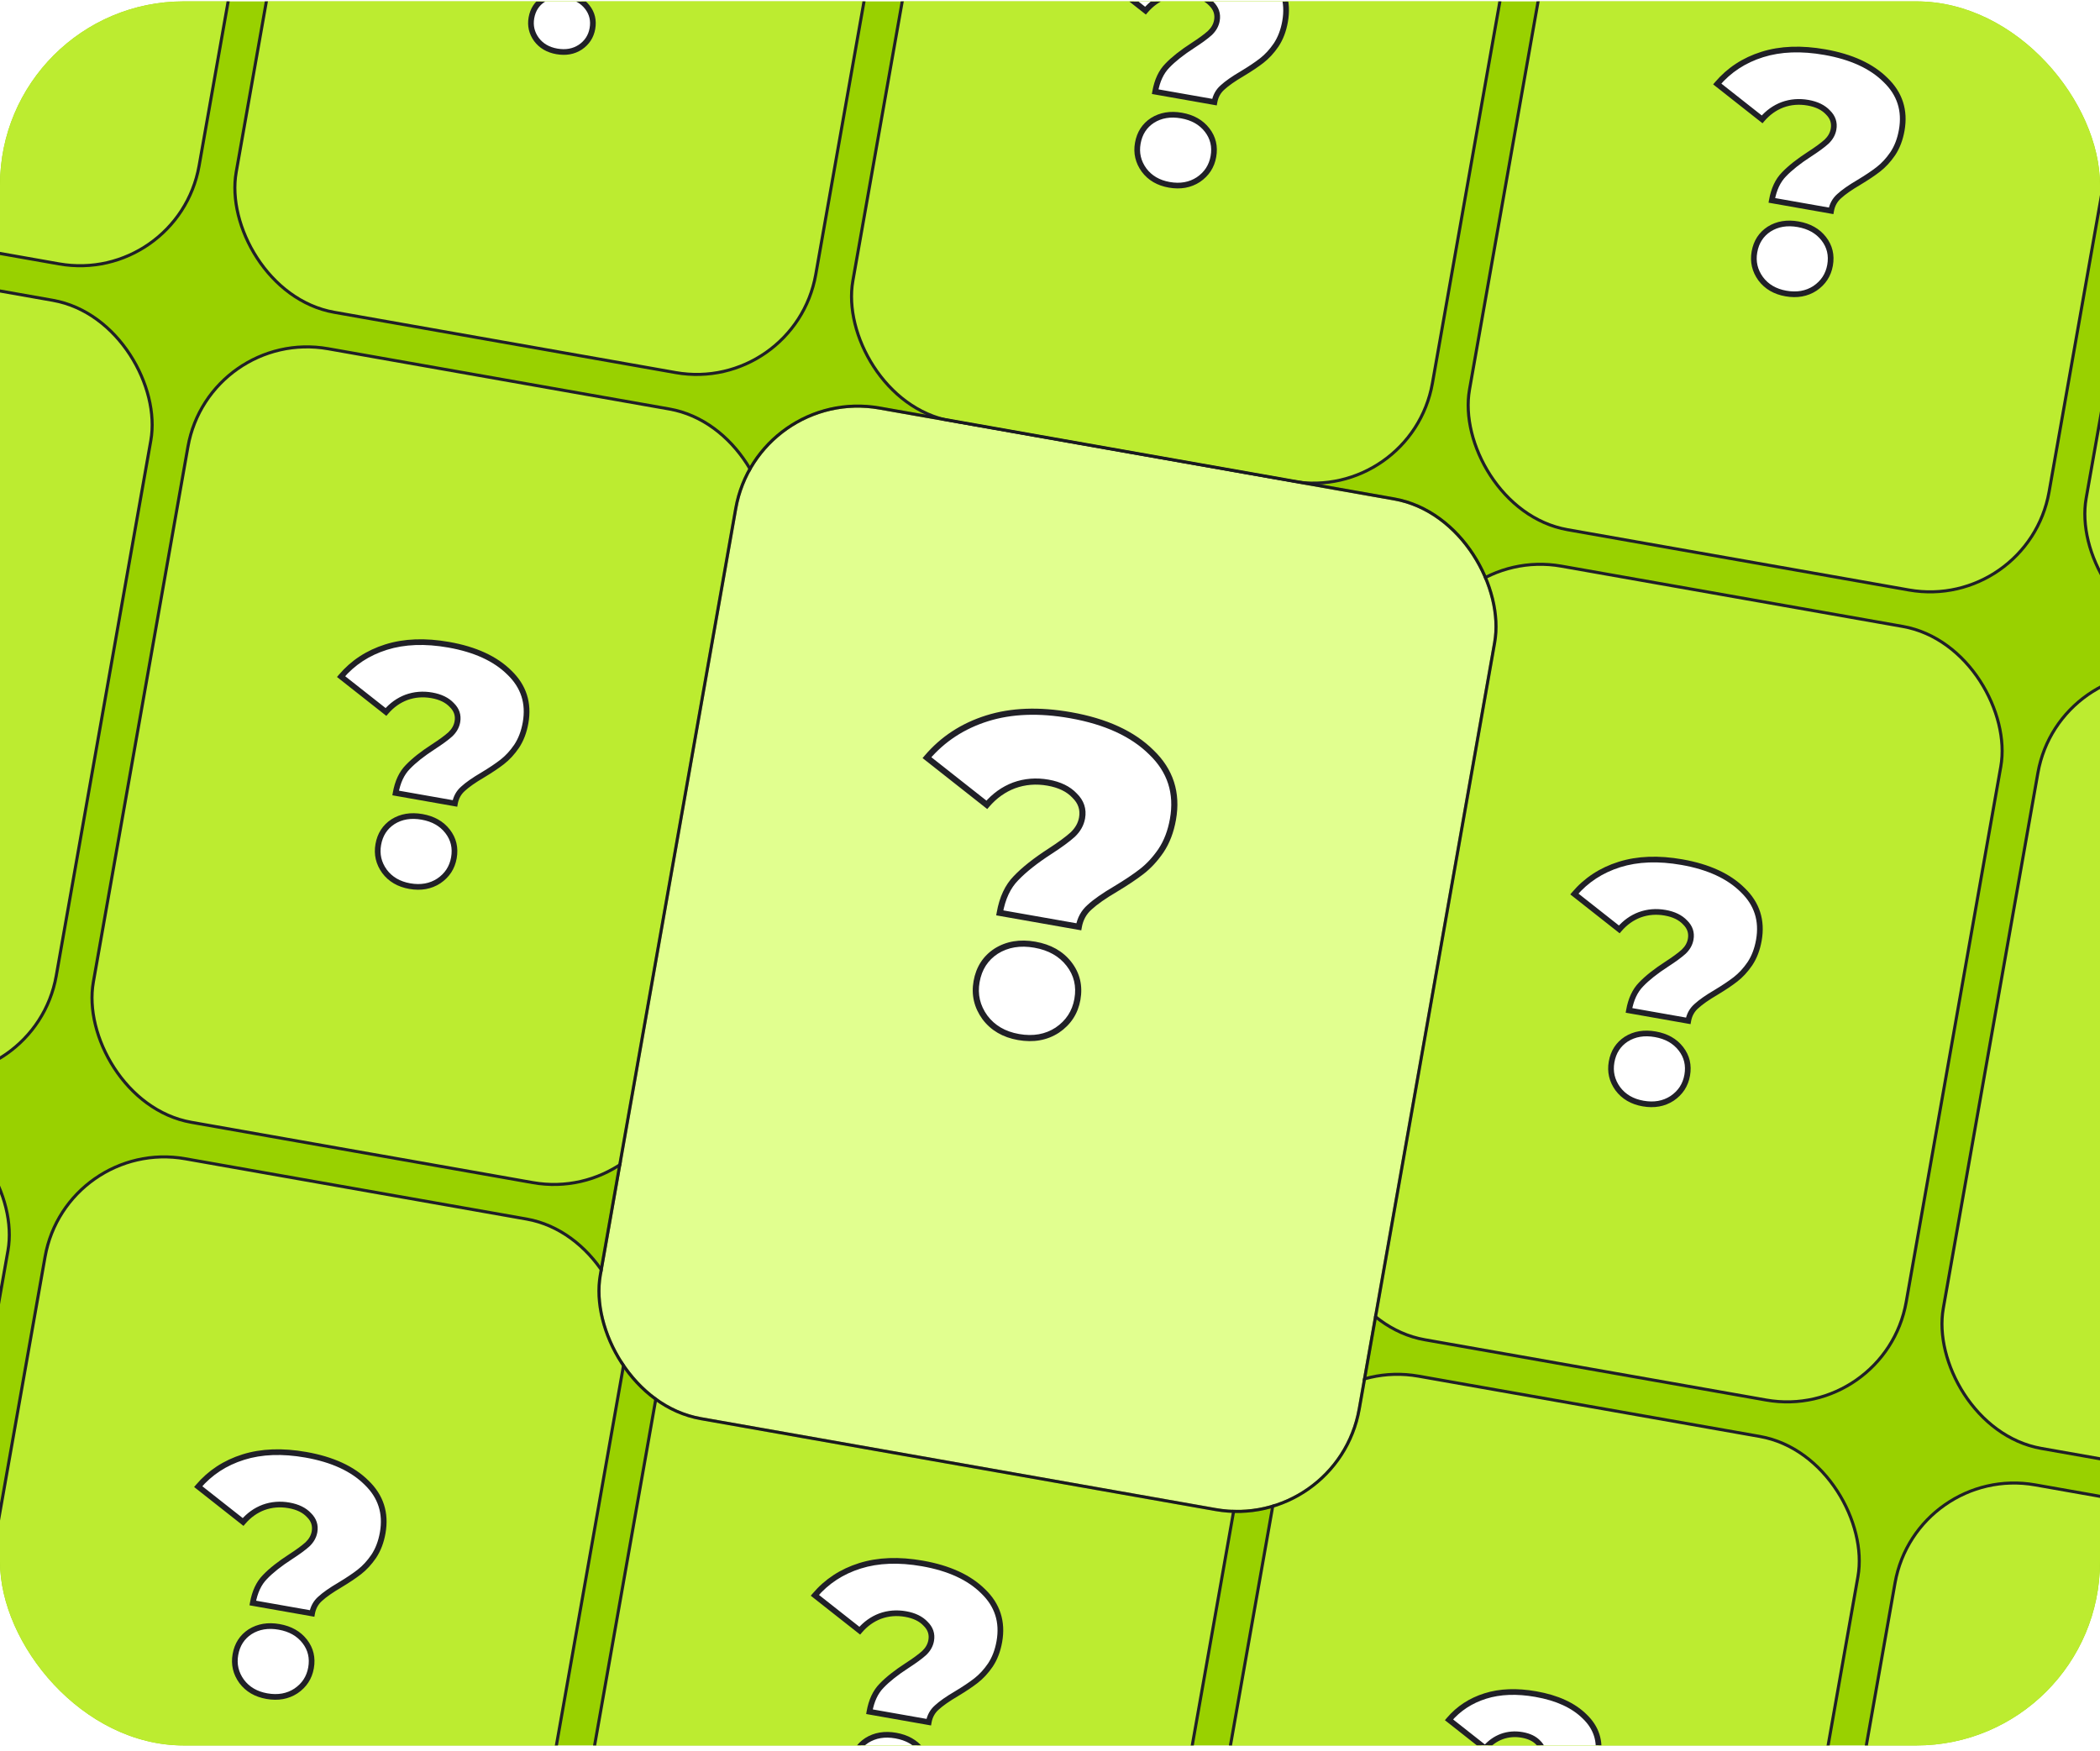 <svg width="343" height="286" viewBox="0 0 343 286" fill="none" xmlns="http://www.w3.org/2000/svg">
<g clip-path="url(#clip0_17_6060)">
<rect y="0.228" width="343" height="284.926" rx="30" fill="#99D100"/>
<rect x="0.203" y="0.29" width="96.103" height="128.304" rx="19.75" transform="matrix(0.985 0.174 -0.174 0.985 -43.403 -96.878)" fill="#BCEC30"/>
<rect x="0.203" y="0.29" width="96.103" height="128.304" rx="19.75" transform="matrix(0.985 0.174 -0.174 0.985 -43.403 -96.878)" stroke="#202027" stroke-width="0.5"/>
<rect x="0.203" y="0.29" width="96.103" height="128.304" rx="19.75" transform="matrix(0.985 0.174 -0.174 0.985 57.317 -79.118)" fill="#BCEC30"/>
<rect x="0.203" y="0.29" width="96.103" height="128.304" rx="19.75" transform="matrix(0.985 0.174 -0.174 0.985 57.317 -79.118)" stroke="#202027" stroke-width="0.5"/>
<mask id="path-5-outside-1_17_6060" maskUnits="userSpaceOnUse" x="76.442" y="-27.035" width="32.52" height="38.167" fill="black">
<rect fill="white" x="76.442" y="-27.035" width="32.52" height="38.167"/>
<path d="M89.088 -3.881C89.347 -5.344 89.882 -6.487 90.691 -7.309C91.506 -8.161 92.629 -9.049 94.06 -9.974C95.048 -10.614 95.794 -11.161 96.297 -11.616C96.805 -12.099 97.114 -12.648 97.222 -13.263C97.373 -14.111 97.126 -14.849 96.483 -15.475C95.874 -16.125 94.999 -16.551 93.857 -16.752C92.687 -16.959 91.57 -16.869 90.506 -16.483C89.471 -16.093 88.573 -15.452 87.811 -14.56L81.894 -19.224C83.456 -21.06 85.436 -22.356 87.832 -23.11C90.229 -23.864 92.978 -23.967 96.079 -23.42C99.561 -22.806 102.226 -21.582 104.074 -19.748C105.956 -17.938 106.666 -15.731 106.205 -13.127C105.993 -11.928 105.599 -10.896 105.023 -10.032C104.453 -9.197 103.818 -8.51 103.119 -7.969C102.454 -7.453 101.598 -6.88 100.551 -6.25C99.406 -5.577 98.545 -4.974 97.968 -4.442C97.397 -3.94 97.041 -3.294 96.901 -2.504L89.088 -3.881ZM90.942 8.393C89.509 8.14 88.401 7.492 87.621 6.45C86.845 5.378 86.571 4.198 86.799 2.911C87.032 1.594 87.677 0.592 88.735 -0.097C89.821 -0.78 91.096 -0.993 92.559 -0.735C94.022 -0.477 95.147 0.159 95.933 1.172C96.719 2.186 96.995 3.351 96.762 4.667C96.534 5.955 95.872 6.969 94.775 7.711C93.683 8.424 92.405 8.651 90.942 8.393Z"/>
</mask>
<path d="M89.088 -3.881C89.347 -5.344 89.882 -6.487 90.691 -7.309C91.506 -8.161 92.629 -9.049 94.06 -9.974C95.048 -10.614 95.794 -11.161 96.297 -11.616C96.805 -12.099 97.114 -12.648 97.222 -13.263C97.373 -14.111 97.126 -14.849 96.483 -15.475C95.874 -16.125 94.999 -16.551 93.857 -16.752C92.687 -16.959 91.57 -16.869 90.506 -16.483C89.471 -16.093 88.573 -15.452 87.811 -14.56L81.894 -19.224C83.456 -21.06 85.436 -22.356 87.832 -23.11C90.229 -23.864 92.978 -23.967 96.079 -23.42C99.561 -22.806 102.226 -21.582 104.074 -19.748C105.956 -17.938 106.666 -15.731 106.205 -13.127C105.993 -11.928 105.599 -10.896 105.023 -10.032C104.453 -9.197 103.818 -8.51 103.119 -7.969C102.454 -7.453 101.598 -6.88 100.551 -6.25C99.406 -5.577 98.545 -4.974 97.968 -4.442C97.397 -3.94 97.041 -3.294 96.901 -2.504L89.088 -3.881ZM90.942 8.393C89.509 8.14 88.401 7.492 87.621 6.45C86.845 5.378 86.571 4.198 86.799 2.911C87.032 1.594 87.677 0.592 88.735 -0.097C89.821 -0.78 91.096 -0.993 92.559 -0.735C94.022 -0.477 95.147 0.159 95.933 1.172C96.719 2.186 96.995 3.351 96.762 4.667C96.534 5.955 95.872 6.969 94.775 7.711C93.683 8.424 92.405 8.651 90.942 8.393Z" fill="white"/>
<path d="M89.088 -3.881L88.631 -3.962L88.55 -3.505L89.007 -3.424L89.088 -3.881ZM90.691 -7.309L91.022 -6.984L91.027 -6.989L90.691 -7.309ZM94.06 -9.974L94.312 -9.584L94.312 -9.584L94.06 -9.974ZM96.297 -11.616L96.608 -11.271L96.617 -11.28L96.297 -11.616ZM96.483 -15.475L96.144 -15.158L96.151 -15.15L96.159 -15.142L96.483 -15.475ZM90.506 -16.483L90.348 -16.92L90.342 -16.918L90.506 -16.483ZM87.811 -14.56L87.524 -14.195L87.874 -13.919L88.165 -14.259L87.811 -14.56ZM81.894 -19.224L81.54 -19.525L81.228 -19.157L81.606 -18.859L81.894 -19.224ZM87.832 -23.11L87.971 -22.667L87.971 -22.667L87.832 -23.11ZM104.074 -19.748L103.747 -19.418L103.752 -19.413L104.074 -19.748ZM105.023 -10.032L105.407 -9.77L105.41 -9.775L105.023 -10.032ZM103.119 -7.969L102.835 -8.336L102.834 -8.336L103.119 -7.969ZM100.551 -6.25L100.787 -5.849L100.791 -5.852L100.551 -6.25ZM97.968 -4.442L98.275 -4.094L98.283 -4.101L97.968 -4.442ZM96.901 -2.504L96.82 -2.046L97.277 -1.966L97.358 -2.423L96.901 -2.504ZM87.621 6.45L87.244 6.722L87.249 6.728L87.621 6.45ZM88.735 -0.097L88.488 -0.49L88.482 -0.486L88.735 -0.097ZM95.933 1.172L95.566 1.457L95.933 1.172ZM94.775 7.711L95.028 8.1L95.035 8.096L94.775 7.711ZM89.546 -3.801C89.793 -5.197 90.295 -6.245 91.022 -6.984L90.36 -7.635C89.468 -6.728 88.902 -5.491 88.631 -3.962L89.546 -3.801ZM91.027 -6.989C91.808 -7.806 92.899 -8.671 94.312 -9.584L93.808 -10.364C92.359 -9.427 91.204 -8.517 90.356 -7.63L91.027 -6.989ZM94.312 -9.584C95.309 -10.23 96.078 -10.793 96.608 -11.271L95.986 -11.96C95.51 -11.53 94.788 -10.998 93.808 -10.363L94.312 -9.584ZM96.617 -11.28C97.188 -11.823 97.551 -12.458 97.68 -13.182L96.765 -13.343C96.676 -12.838 96.422 -12.376 95.977 -11.952L96.617 -11.28ZM97.68 -13.182C97.858 -14.19 97.555 -15.079 96.807 -15.808L96.159 -15.142C96.698 -14.618 96.887 -14.033 96.765 -13.343L97.68 -13.182ZM96.822 -15.792C96.126 -16.535 95.149 -16.996 93.938 -17.209L93.776 -16.295C94.848 -16.106 95.621 -15.715 96.144 -15.158L96.822 -15.792ZM93.938 -17.209C92.692 -17.429 91.492 -17.335 90.348 -16.92L90.664 -16.047C91.647 -16.404 92.682 -16.488 93.776 -16.295L93.938 -17.209ZM90.342 -16.918C89.23 -16.498 88.268 -15.809 87.459 -14.861L88.165 -14.259C88.878 -15.095 89.713 -15.688 90.67 -16.049L90.342 -16.918ZM88.099 -14.925L82.181 -19.589L81.606 -18.859L87.524 -14.195L88.099 -14.925ZM82.247 -18.923C83.751 -20.69 85.654 -21.938 87.971 -22.667L87.693 -23.552C85.217 -22.773 83.162 -21.43 81.54 -19.525L82.247 -18.923ZM87.971 -22.667C90.281 -23.393 92.952 -23.5 95.999 -22.963L96.16 -23.878C93.004 -24.434 90.177 -24.334 87.693 -23.552L87.971 -22.667ZM95.999 -22.963C99.42 -22.36 101.986 -21.166 103.747 -19.419L104.401 -20.078C102.466 -21.998 99.703 -23.253 96.16 -23.878L95.999 -22.963ZM103.752 -19.413C105.521 -17.712 106.183 -15.661 105.748 -13.208L106.662 -13.046C107.15 -15.8 106.391 -18.164 104.396 -20.083L103.752 -19.413ZM105.748 -13.208C105.545 -12.06 105.171 -11.091 104.637 -10.289L105.41 -9.775C106.026 -10.7 106.441 -11.795 106.662 -13.046L105.748 -13.208ZM104.64 -10.293C104.093 -9.493 103.491 -8.843 102.835 -8.336L103.403 -7.602C104.146 -8.176 104.813 -8.901 105.407 -9.77L104.64 -10.293ZM102.834 -8.336C102.189 -7.834 101.35 -7.272 100.312 -6.647L100.791 -5.852C101.847 -6.488 102.72 -7.071 103.404 -7.603L102.834 -8.336ZM100.316 -6.65C99.159 -5.97 98.266 -5.348 97.654 -4.783L98.283 -4.101C98.825 -4.6 99.653 -5.183 100.787 -5.849L100.316 -6.65ZM97.662 -4.791C97.006 -4.215 96.601 -3.472 96.444 -2.584L97.358 -2.423C97.481 -3.115 97.787 -3.665 98.275 -4.094L97.662 -4.791ZM96.982 -2.961L89.169 -4.338L89.007 -3.424L96.82 -2.046L96.982 -2.961ZM91.023 7.936C89.691 7.701 88.694 7.108 87.992 6.171L87.249 6.728C88.109 7.877 89.326 8.579 90.862 8.85L91.023 7.936ZM87.997 6.177C87.294 5.206 87.05 4.153 87.256 2.991L86.342 2.83C86.092 4.243 86.396 5.55 87.244 6.722L87.997 6.177ZM87.256 2.991C87.469 1.793 88.045 0.906 88.988 0.292L88.482 -0.486C87.309 0.278 86.596 1.396 86.342 2.83L87.256 2.991ZM88.982 0.296C89.956 -0.316 91.11 -0.519 92.478 -0.278L92.64 -1.192C91.083 -1.467 89.687 -1.244 88.488 -0.49L88.982 0.296ZM92.478 -0.278C93.847 -0.036 94.861 0.549 95.566 1.457L96.3 0.888C95.432 -0.231 94.198 -0.917 92.64 -1.192L92.478 -0.278ZM95.566 1.457C96.268 2.362 96.516 3.393 96.305 4.587L97.219 4.748C97.474 3.309 97.17 2.01 96.3 0.888L95.566 1.457ZM96.305 4.587C96.099 5.749 95.509 6.654 94.515 7.327L95.035 8.096C96.234 7.284 96.969 6.161 97.219 4.748L96.305 4.587ZM94.521 7.322C93.542 7.962 92.388 8.177 91.023 7.936L90.862 8.85C92.423 9.126 93.824 8.886 95.028 8.1L94.521 7.322Z" fill="#202027" mask="url(#path-5-outside-1_17_6060)"/>
<rect x="0.203" y="0.29" width="96.103" height="128.304" rx="19.75" transform="matrix(0.985 0.174 -0.174 0.985 158.038 -61.359)" fill="#BCEC30"/>
<rect x="0.203" y="0.29" width="96.103" height="128.304" rx="19.75" transform="matrix(0.985 0.174 -0.174 0.985 158.038 -61.359)" stroke="#202027" stroke-width="0.5"/>
<mask id="path-8-outside-2_17_6060" maskUnits="userSpaceOnUse" x="172.525" y="-12.924" width="40.634" height="46.276" fill="black">
<rect fill="white" x="172.525" y="-12.924" width="40.634" height="46.276"/>
<path d="M188.678 14.977C188.999 13.163 189.662 11.747 190.665 10.727C191.675 9.671 193.067 8.57 194.841 7.425C196.066 6.631 196.99 5.952 197.614 5.389C198.243 4.79 198.626 4.109 198.761 3.348C198.947 2.296 198.641 1.382 197.844 0.606C197.089 -0.201 196.004 -0.728 194.59 -0.978C193.139 -1.234 191.754 -1.123 190.435 -0.645C189.153 -0.16 188.039 0.635 187.096 1.74L179.76 -4.041C181.697 -6.318 184.151 -7.923 187.121 -8.858C190.092 -9.793 193.5 -9.921 197.344 -9.243C201.66 -8.482 204.963 -6.965 207.253 -4.691C209.586 -2.447 210.467 0.288 209.895 3.516C209.632 5.003 209.144 6.282 208.43 7.353C207.723 8.387 206.937 9.24 206.07 9.909C205.246 10.55 204.185 11.26 202.887 12.041C201.468 12.875 200.401 13.622 199.685 14.281C198.977 14.904 198.535 15.705 198.362 16.684L188.678 14.977ZM190.976 30.191C189.199 29.878 187.827 29.075 186.859 27.782C185.897 26.453 185.558 24.991 185.84 23.395C186.13 21.764 186.929 20.521 188.24 19.667C189.587 18.82 191.167 18.557 192.981 18.877C194.794 19.196 196.188 19.984 197.162 21.241C198.137 22.497 198.479 23.941 198.19 25.573C197.908 27.169 197.086 28.426 195.727 29.346C194.373 30.229 192.79 30.511 190.976 30.191Z"/>
</mask>
<path d="M188.678 14.977C188.999 13.163 189.662 11.747 190.665 10.727C191.675 9.671 193.067 8.57 194.841 7.425C196.066 6.631 196.99 5.952 197.614 5.389C198.243 4.79 198.626 4.109 198.761 3.348C198.947 2.296 198.641 1.382 197.844 0.606C197.089 -0.201 196.004 -0.728 194.59 -0.978C193.139 -1.234 191.754 -1.123 190.435 -0.645C189.153 -0.16 188.039 0.635 187.096 1.74L179.76 -4.041C181.697 -6.318 184.151 -7.923 187.121 -8.858C190.092 -9.793 193.5 -9.921 197.344 -9.243C201.66 -8.482 204.963 -6.965 207.253 -4.691C209.586 -2.447 210.467 0.288 209.895 3.516C209.632 5.003 209.144 6.282 208.43 7.353C207.723 8.387 206.937 9.24 206.07 9.909C205.246 10.55 204.185 11.26 202.887 12.041C201.468 12.875 200.401 13.622 199.685 14.281C198.977 14.904 198.535 15.705 198.362 16.684L188.678 14.977ZM190.976 30.191C189.199 29.878 187.827 29.075 186.859 27.782C185.897 26.453 185.558 24.991 185.84 23.395C186.13 21.764 186.929 20.521 188.24 19.667C189.587 18.82 191.167 18.557 192.981 18.877C194.794 19.196 196.188 19.984 197.162 21.241C198.137 22.497 198.479 23.941 198.19 25.573C197.908 27.169 197.086 28.426 195.727 29.346C194.373 30.229 192.79 30.511 190.976 30.191Z" fill="white"/>
<path d="M188.678 14.977L188.221 14.896L188.14 15.353L188.597 15.434L188.678 14.977ZM190.665 10.727L190.996 11.053L191.001 11.048L190.665 10.727ZM194.841 7.425L195.092 7.814L195.093 7.814L194.841 7.425ZM197.614 5.389L197.925 5.734L197.934 5.725L197.614 5.389ZM197.844 0.606L197.505 0.923L197.512 0.931L197.52 0.938L197.844 0.606ZM190.435 -0.645L190.277 -1.081L190.271 -1.079L190.435 -0.645ZM187.096 1.74L186.808 2.104L187.159 2.38L187.449 2.041L187.096 1.74ZM179.76 -4.041L179.407 -4.342L179.094 -3.975L179.473 -3.677L179.76 -4.041ZM187.121 -8.858L187.26 -8.415L187.121 -8.858ZM207.253 -4.691L206.926 -4.361L206.931 -4.356L207.253 -4.691ZM208.43 7.353L208.814 7.614L208.817 7.61L208.43 7.353ZM206.07 9.909L205.786 9.542L205.785 9.543L206.07 9.909ZM202.887 12.041L203.122 12.441L203.126 12.438L202.887 12.041ZM199.685 14.281L199.992 14.63L200 14.622L199.685 14.281ZM198.362 16.684L198.281 17.141L198.738 17.222L198.819 16.765L198.362 16.684ZM186.859 27.782L186.482 28.054L186.487 28.06L186.859 27.782ZM188.24 19.667L187.993 19.274L187.987 19.279L188.24 19.667ZM197.162 21.241L196.795 21.525L197.162 21.241ZM195.727 29.346L195.98 29.734L195.987 29.73L195.727 29.346ZM189.135 15.057C189.445 13.31 190.075 11.989 190.996 11.053L190.334 10.402C189.248 11.505 188.554 13.017 188.221 14.896L189.135 15.057ZM191.001 11.048C191.977 10.027 193.337 8.948 195.092 7.814L194.589 7.035C192.797 8.192 191.373 9.315 190.33 10.406L191.001 11.048ZM195.093 7.814C196.326 7.015 197.274 6.321 197.925 5.734L197.302 5.045C196.706 5.584 195.806 6.247 194.588 7.035L195.093 7.814ZM197.934 5.725C198.626 5.066 199.064 4.299 199.218 3.428L198.303 3.267C198.188 3.919 197.861 4.513 197.294 5.053L197.934 5.725ZM199.218 3.428C199.432 2.218 199.07 1.151 198.168 0.273L197.52 0.938C198.213 1.613 198.462 2.374 198.303 3.267L199.218 3.428ZM198.183 0.288C197.341 -0.611 196.154 -1.173 194.671 -1.435L194.509 -0.521C195.854 -0.284 196.837 0.209 197.505 0.923L198.183 0.288ZM194.671 -1.435C193.144 -1.704 191.677 -1.588 190.277 -1.081L190.593 -0.208C191.832 -0.657 193.134 -0.763 194.509 -0.521L194.671 -1.435ZM190.271 -1.079C188.911 -0.565 187.734 0.277 186.743 1.438L187.449 2.041C188.345 0.992 189.394 0.245 190.599 -0.21L190.271 -1.079ZM187.383 1.375L180.048 -4.406L179.473 -3.677L186.808 2.104L187.383 1.375ZM180.114 -3.741C181.991 -5.948 184.369 -7.506 187.26 -8.415L186.982 -9.301C183.932 -8.341 181.402 -6.688 179.407 -4.342L180.114 -3.741ZM187.26 -8.415C190.144 -9.322 193.474 -9.454 197.263 -8.786L197.425 -9.7C193.525 -10.388 190.04 -10.263 186.982 -9.301L187.26 -8.415ZM197.263 -8.786C201.519 -8.036 204.723 -6.548 206.926 -4.361L207.581 -5.02C205.203 -7.381 201.802 -8.928 197.425 -9.7L197.263 -8.786ZM206.931 -4.356C209.151 -2.221 209.983 0.358 209.438 3.435L210.352 3.597C210.951 0.219 210.021 -2.673 207.575 -5.026L206.931 -4.356ZM209.438 3.435C209.184 4.87 208.716 6.086 208.044 7.096L208.817 7.61C209.571 6.477 210.08 5.136 210.352 3.597L209.438 3.435ZM208.047 7.091C207.364 8.091 206.609 8.906 205.786 9.542L206.354 10.277C207.264 9.573 208.083 8.683 208.814 7.614L208.047 7.091ZM205.785 9.543C204.981 10.168 203.936 10.868 202.648 11.643L203.126 12.438C204.434 11.652 205.511 10.931 206.355 10.276L205.785 9.543ZM202.652 11.641C201.221 12.482 200.121 13.248 199.371 13.94L200 14.622C200.68 13.995 201.715 13.268 203.122 12.441L202.652 11.641ZM199.379 13.932C198.586 14.629 198.096 15.527 197.905 16.604L198.819 16.765C198.975 15.883 199.367 15.179 199.992 14.63L199.379 13.932ZM198.443 16.227L188.759 14.52L188.597 15.434L198.281 17.141L198.443 16.227ZM191.057 29.734C189.382 29.438 188.119 28.691 187.231 27.504L186.487 28.06C187.534 29.459 189.017 30.317 190.895 30.648L191.057 29.734ZM187.235 27.51C186.346 26.281 186.037 24.946 186.298 23.476L185.383 23.315C185.078 25.036 185.448 26.625 186.483 28.054L187.235 27.51ZM186.298 23.476C186.566 21.962 187.297 20.835 188.493 20.056L187.987 19.279C186.561 20.207 185.693 21.565 185.383 23.315L186.298 23.476ZM188.487 20.06C189.721 19.284 191.18 19.031 192.9 19.334L193.061 18.419C191.154 18.083 189.453 18.357 187.993 19.275L188.487 20.06ZM192.9 19.334C194.619 19.637 195.902 20.374 196.795 21.525L197.529 20.956C196.473 19.595 194.969 18.756 193.061 18.419L192.9 19.334ZM196.795 21.525C197.686 22.673 198 23.983 197.733 25.492L198.647 25.654C198.958 23.899 198.588 22.321 197.529 20.956L196.795 21.525ZM197.733 25.492C197.473 26.962 196.724 28.111 195.467 28.961L195.987 29.73C197.449 28.741 198.342 27.375 198.647 25.654L197.733 25.492ZM195.473 28.957C194.232 29.767 192.772 30.036 191.057 29.734L190.895 30.648C192.808 30.985 194.514 30.691 195.98 29.734L195.473 28.957Z" fill="#202027" mask="url(#path-8-outside-2_17_6060)"/>
<rect x="0.203" y="0.29" width="96.103" height="128.304" rx="19.75" transform="matrix(0.985 0.174 -0.174 0.985 258.758 -43.599)" fill="#BCEC30"/>
<rect x="0.203" y="0.29" width="96.103" height="128.304" rx="19.75" transform="matrix(0.985 0.174 -0.174 0.985 258.758 -43.599)" stroke="#202027" stroke-width="0.5"/>
<mask id="path-11-outside-3_17_6060" maskUnits="userSpaceOnUse" x="273.245" y="4.836" width="40.634" height="46.276" fill="black">
<rect fill="white" x="273.245" y="4.836" width="40.634" height="46.276"/>
<path d="M289.398 32.736C289.719 30.923 290.381 29.507 291.385 28.487C292.395 27.431 293.787 26.33 295.56 25.184C296.786 24.391 297.71 23.712 298.333 23.149C298.963 22.549 299.345 21.869 299.48 21.107C299.667 20.056 299.361 19.142 298.563 18.365C297.809 17.559 296.724 17.031 295.309 16.782C293.859 16.526 292.474 16.637 291.155 17.115C289.872 17.599 288.759 18.394 287.815 19.499L280.48 13.718C282.417 11.442 284.87 9.836 287.841 8.902C290.812 7.967 294.219 7.839 298.064 8.517C302.38 9.278 305.683 10.795 307.973 13.069C310.306 15.312 311.187 18.048 310.615 21.276C310.352 22.762 309.863 24.041 309.15 25.112C308.443 26.147 307.656 26.999 306.79 27.669C305.966 28.309 304.905 29.02 303.607 29.8C302.188 30.635 301.12 31.381 300.405 32.041C299.696 32.664 299.255 33.465 299.082 34.444L289.398 32.736ZM291.696 47.951C289.919 47.637 288.546 46.834 287.579 45.542C286.617 44.213 286.278 42.751 286.56 41.155C286.849 39.523 287.649 38.281 288.96 37.427C290.307 36.58 291.887 36.316 293.7 36.636C295.514 36.956 296.908 37.744 297.882 39C298.856 40.257 299.199 41.701 298.91 43.333C298.627 44.928 297.806 46.186 296.446 47.105C295.093 47.989 293.51 48.27 291.696 47.951Z"/>
</mask>
<path d="M289.398 32.736C289.719 30.923 290.381 29.507 291.385 28.487C292.395 27.431 293.787 26.33 295.56 25.184C296.786 24.391 297.71 23.712 298.333 23.149C298.963 22.549 299.345 21.869 299.48 21.107C299.667 20.056 299.361 19.142 298.563 18.365C297.809 17.559 296.724 17.031 295.309 16.782C293.859 16.526 292.474 16.637 291.155 17.115C289.872 17.599 288.759 18.394 287.815 19.499L280.48 13.718C282.417 11.442 284.87 9.836 287.841 8.902C290.812 7.967 294.219 7.839 298.064 8.517C302.38 9.278 305.683 10.795 307.973 13.069C310.306 15.312 311.187 18.048 310.615 21.276C310.352 22.762 309.863 24.041 309.15 25.112C308.443 26.147 307.656 26.999 306.79 27.669C305.966 28.309 304.905 29.02 303.607 29.8C302.188 30.635 301.12 31.381 300.405 32.041C299.696 32.664 299.255 33.465 299.082 34.444L289.398 32.736ZM291.696 47.951C289.919 47.637 288.546 46.834 287.579 45.542C286.617 44.213 286.278 42.751 286.56 41.155C286.849 39.523 287.649 38.281 288.96 37.427C290.307 36.58 291.887 36.316 293.7 36.636C295.514 36.956 296.908 37.744 297.882 39C298.856 40.257 299.199 41.701 298.91 43.333C298.627 44.928 297.806 46.186 296.446 47.105C295.093 47.989 293.51 48.27 291.696 47.951Z" fill="white"/>
<path d="M289.398 32.736L288.941 32.656L288.86 33.113L289.317 33.193L289.398 32.736ZM291.385 28.487L291.716 28.812L291.72 28.808L291.385 28.487ZM295.56 25.184L295.812 25.574L295.813 25.574L295.56 25.184ZM298.333 23.149L298.645 23.493L298.653 23.485L298.333 23.149ZM298.563 18.365L298.224 18.683L298.232 18.691L298.239 18.698L298.563 18.365ZM291.155 17.115L290.997 16.679L290.991 16.681L291.155 17.115ZM287.815 19.499L287.528 19.864L287.878 20.14L288.168 19.8L287.815 19.499ZM280.48 13.718L280.126 13.418L279.814 13.785L280.192 14.083L280.48 13.718ZM287.841 8.902L287.98 9.345L287.841 8.902ZM307.973 13.069L307.646 13.398L307.651 13.403L307.973 13.069ZM309.15 25.112L309.533 25.374L309.536 25.369L309.15 25.112ZM306.79 27.669L306.506 27.302L306.505 27.303L306.79 27.669ZM303.607 29.8L303.842 30.201L303.846 30.198L303.607 29.8ZM300.405 32.041L300.712 32.389L300.72 32.382L300.405 32.041ZM299.082 34.444L299.001 34.901L299.458 34.982L299.539 34.524L299.082 34.444ZM287.579 45.542L287.202 45.814L287.207 45.82L287.579 45.542ZM288.96 37.427L288.713 37.034L288.707 37.038L288.96 37.427ZM297.882 39L297.515 39.285L297.882 39ZM296.446 47.105L296.7 47.494L296.706 47.49L296.446 47.105ZM289.855 32.817C290.165 31.07 290.795 29.748 291.716 28.812L291.054 28.161C289.968 29.265 289.274 30.776 288.941 32.656L289.855 32.817ZM291.72 28.808C292.697 27.787 294.057 26.708 295.812 25.574L295.309 24.794C293.517 25.952 292.093 27.075 291.049 28.166L291.72 28.808ZM295.813 25.574C297.046 24.775 297.994 24.081 298.644 23.493L298.022 22.805C297.426 23.343 296.525 24.006 295.308 24.795L295.813 25.574ZM298.653 23.485C299.346 22.826 299.783 22.059 299.938 21.188L299.023 21.027C298.908 21.679 298.581 22.273 298.013 22.813L298.653 23.485ZM299.938 21.188C300.152 19.977 299.79 18.911 298.888 18.033L298.239 18.698C298.932 19.373 299.181 20.134 299.023 21.027L299.938 21.188ZM298.903 18.048C298.061 17.149 296.874 16.586 295.39 16.325L295.229 17.239C296.574 17.476 297.556 17.969 298.224 18.683L298.903 18.048ZM295.39 16.325C293.864 16.055 292.396 16.172 290.997 16.679L291.313 17.552C292.551 17.103 293.854 16.997 295.229 17.239L295.39 16.325ZM290.991 16.681C289.631 17.195 288.454 18.037 287.462 19.198L288.168 19.8C289.064 18.751 290.114 18.004 291.319 17.549L290.991 16.681ZM288.103 19.135L280.768 13.354L280.192 14.083L287.528 19.864L288.103 19.135ZM280.834 14.019C282.711 11.812 285.089 10.254 287.98 9.345L287.702 8.459C284.651 9.419 282.122 11.072 280.126 13.418L280.834 14.019ZM287.98 9.345C290.864 8.437 294.193 8.306 297.983 8.974L298.145 8.06C294.245 7.372 290.76 7.497 287.702 8.459L287.98 9.345ZM297.983 8.974C302.238 9.724 305.443 11.211 307.646 13.398L308.3 12.739C305.923 10.379 302.521 8.831 298.145 8.06L297.983 8.974ZM307.651 13.403C309.871 15.538 310.703 18.118 310.158 21.195L311.072 21.356C311.67 17.979 310.741 15.087 308.295 12.734L307.651 13.403ZM310.158 21.195C309.904 22.63 309.436 23.846 308.764 24.855L309.536 25.369C310.291 24.237 310.8 22.895 311.072 21.356L310.158 21.195ZM308.767 24.851C308.083 25.851 307.329 26.666 306.506 27.302L307.073 28.036C307.984 27.333 308.803 26.443 309.533 25.374L308.767 24.851ZM306.505 27.303C305.7 27.928 304.656 28.628 303.368 29.403L303.846 30.198C305.153 29.412 306.231 28.691 307.074 28.036L306.505 27.303ZM303.372 29.4C301.941 30.242 300.841 31.008 300.09 31.7L300.72 32.382C301.399 31.755 302.434 31.028 303.842 30.201L303.372 29.4ZM300.099 31.692C299.306 32.389 298.815 33.286 298.625 34.363L299.539 34.524C299.695 33.643 300.086 32.939 300.711 32.389L300.099 31.692ZM299.163 33.987L289.479 32.279L289.317 33.193L299.001 34.901L299.163 33.987ZM291.777 47.493C290.101 47.198 288.839 46.45 287.95 45.263L287.207 45.82C288.254 47.218 289.737 48.077 291.615 48.408L291.777 47.493ZM287.955 45.27C287.066 44.041 286.757 42.706 287.017 41.236L286.103 41.074C285.798 42.796 286.168 44.385 287.202 45.814L287.955 45.27ZM287.017 41.236C287.286 39.722 288.017 38.595 289.213 37.816L288.707 37.038C287.281 37.966 286.413 39.325 286.103 41.074L287.017 41.236ZM289.207 37.82C290.441 37.044 291.9 36.79 293.619 37.093L293.781 36.179C291.873 35.843 290.172 36.116 288.713 37.034L289.207 37.82ZM293.619 37.093C295.338 37.397 296.622 38.134 297.515 39.285L298.249 38.716C297.193 37.354 295.689 36.516 293.781 36.179L293.619 37.093ZM297.515 39.285C298.405 40.433 298.72 41.743 298.453 43.252L299.367 43.413C299.678 41.658 299.307 40.08 298.249 38.716L297.515 39.285ZM298.453 43.252C298.192 44.722 297.443 45.871 296.186 46.721L296.706 47.49C298.169 46.501 299.062 45.134 299.367 43.413L298.453 43.252ZM296.193 46.717C294.952 47.526 293.492 47.796 291.777 47.493L291.615 48.408C293.527 48.745 295.234 48.451 296.7 47.494L296.193 46.717Z" fill="#202027" mask="url(#path-11-outside-3_17_6060)"/>
<rect x="0.203" y="0.29" width="96.103" height="128.304" rx="19.75" transform="matrix(0.985 0.174 -0.174 0.985 359.478 -25.839)" fill="#BCEC30"/>
<rect x="0.203" y="0.29" width="96.103" height="128.304" rx="19.75" transform="matrix(0.985 0.174 -0.174 0.985 359.478 -25.839)" stroke="#202027" stroke-width="0.5"/>
<rect x="0.203" y="0.29" width="96.103" height="128.304" rx="19.75" transform="matrix(0.985 0.174 -0.174 0.985 -66.737 35.456)" fill="#BCEC30"/>
<rect x="0.203" y="0.29" width="96.103" height="128.304" rx="19.75" transform="matrix(0.985 0.174 -0.174 0.985 -66.737 35.456)" stroke="#202027" stroke-width="0.5"/>
<rect x="0.203" y="0.29" width="96.103" height="128.304" rx="19.75" transform="matrix(0.985 0.174 -0.174 0.985 33.983 53.216)" fill="#BCEC30"/>
<rect x="0.203" y="0.29" width="96.103" height="128.304" rx="19.75" transform="matrix(0.985 0.174 -0.174 0.985 33.983 53.216)" stroke="#202027" stroke-width="0.5"/>
<mask id="path-16-outside-4_17_6060" maskUnits="userSpaceOnUse" x="48.47" y="101.651" width="40.634" height="46.276" fill="black">
<rect fill="white" x="48.47" y="101.651" width="40.634" height="46.276"/>
<path d="M64.624 129.551C64.945 127.738 65.607 126.321 66.61 125.301C67.62 124.245 69.012 123.144 70.786 121.999C72.011 121.205 72.936 120.527 73.559 119.963C74.189 119.364 74.571 118.683 74.706 117.922C74.892 116.87 74.587 115.956 73.789 115.18C73.034 114.374 71.95 113.846 70.535 113.596C69.084 113.341 67.699 113.452 66.38 113.93C65.098 114.414 63.985 115.209 63.041 116.314L55.706 110.533C57.642 108.256 60.096 106.651 63.067 105.716C66.037 104.782 69.445 104.653 73.289 105.331C77.605 106.092 80.909 107.61 83.199 109.883C85.532 112.127 86.412 114.863 85.841 118.09C85.577 119.577 85.089 120.856 84.376 121.927C83.669 122.961 82.882 123.814 82.015 124.484C81.191 125.124 80.13 125.834 78.833 126.615C77.413 127.449 76.346 128.196 75.631 128.855C74.922 129.478 74.481 130.279 74.307 131.258L64.624 129.551ZM66.922 144.765C65.145 144.452 63.772 143.649 62.804 142.356C61.843 141.027 61.503 139.565 61.786 137.97C62.075 136.338 62.875 135.095 64.185 134.242C65.532 133.395 67.112 133.131 68.926 133.451C70.739 133.771 72.133 134.559 73.108 135.815C74.082 137.071 74.424 138.515 74.135 140.147C73.853 141.743 73.032 143 71.672 143.92C70.319 144.803 68.735 145.085 66.922 144.765Z"/>
</mask>
<path d="M64.624 129.551C64.945 127.738 65.607 126.321 66.61 125.301C67.62 124.245 69.012 123.144 70.786 121.999C72.011 121.205 72.936 120.527 73.559 119.963C74.189 119.364 74.571 118.683 74.706 117.922C74.892 116.87 74.587 115.956 73.789 115.18C73.034 114.374 71.95 113.846 70.535 113.596C69.084 113.341 67.699 113.452 66.38 113.93C65.098 114.414 63.985 115.209 63.041 116.314L55.706 110.533C57.642 108.256 60.096 106.651 63.067 105.716C66.037 104.782 69.445 104.653 73.289 105.331C77.605 106.092 80.909 107.61 83.199 109.883C85.532 112.127 86.412 114.863 85.841 118.09C85.577 119.577 85.089 120.856 84.376 121.927C83.669 122.961 82.882 123.814 82.015 124.484C81.191 125.124 80.13 125.834 78.833 126.615C77.413 127.449 76.346 128.196 75.631 128.855C74.922 129.478 74.481 130.279 74.307 131.258L64.624 129.551ZM66.922 144.765C65.145 144.452 63.772 143.649 62.804 142.356C61.843 141.027 61.503 139.565 61.786 137.97C62.075 136.338 62.875 135.095 64.185 134.242C65.532 133.395 67.112 133.131 68.926 133.451C70.739 133.771 72.133 134.559 73.108 135.815C74.082 137.071 74.424 138.515 74.135 140.147C73.853 141.743 73.032 143 71.672 143.92C70.319 144.803 68.735 145.085 66.922 144.765Z" fill="white"/>
<path d="M64.624 129.551L64.166 129.47L64.085 129.927L64.543 130.008L64.624 129.551ZM66.61 125.301L66.941 125.627L66.946 125.622L66.61 125.301ZM70.786 121.999L71.038 122.389L71.038 122.388L70.786 121.999ZM73.559 119.963L73.87 120.308L73.879 120.299L73.559 119.963ZM73.789 115.18L73.45 115.497L73.457 115.505L73.465 115.513L73.789 115.18ZM66.38 113.93L66.223 113.493L66.217 113.495L66.38 113.93ZM63.041 116.314L62.753 116.678L63.104 116.955L63.394 116.615L63.041 116.314ZM55.706 110.533L55.352 110.232L55.04 110.599L55.418 110.897L55.706 110.533ZM63.067 105.716L63.206 106.159L63.067 105.716ZM83.199 109.883L82.871 110.213L82.877 110.218L83.199 109.883ZM84.376 121.927L84.759 122.188L84.762 122.184L84.376 121.927ZM82.015 124.484L81.731 124.116L81.731 124.117L82.015 124.484ZM78.833 126.615L79.068 127.015L79.072 127.013L78.833 126.615ZM75.631 128.855L75.937 129.204L75.945 129.196L75.631 128.855ZM74.307 131.258L74.226 131.715L74.683 131.796L74.764 131.339L74.307 131.258ZM62.804 142.356L62.428 142.629L62.432 142.635L62.804 142.356ZM64.185 134.242L63.938 133.849L63.932 133.853L64.185 134.242ZM73.108 135.815L72.74 136.099L73.108 135.815ZM71.672 143.92L71.926 144.309L71.932 144.304L71.672 143.92ZM65.081 129.631C65.39 127.884 66.02 126.563 66.941 125.627L66.279 124.976C65.194 126.08 64.499 127.591 64.166 129.47L65.081 129.631ZM66.946 125.622C67.922 124.601 69.282 123.522 71.038 122.389L70.534 121.609C68.742 122.766 67.318 123.89 66.275 124.981L66.946 125.622ZM71.038 122.388C72.272 121.589 73.22 120.895 73.87 120.308L73.248 119.619C72.651 120.158 71.751 120.821 70.534 121.609L71.038 122.388ZM73.879 120.299C74.571 119.641 75.009 118.874 75.163 118.002L74.249 117.841C74.133 118.493 73.806 119.087 73.239 119.627L73.879 120.299ZM75.163 118.002C75.378 116.792 75.015 115.725 74.113 114.847L73.465 115.513C74.158 116.187 74.407 116.948 74.249 117.841L75.163 118.002ZM74.128 114.862C73.287 113.964 72.1 113.401 70.616 113.139L70.454 114.053C71.799 114.291 72.782 114.784 73.45 115.497L74.128 114.862ZM70.616 113.139C69.089 112.87 67.622 112.986 66.223 113.493L66.538 114.366C67.777 113.917 69.079 113.811 70.454 114.053L70.616 113.139ZM66.217 113.495C64.856 114.009 63.679 114.852 62.688 116.013L63.394 116.615C64.29 115.566 65.339 114.819 66.544 114.364L66.217 113.495ZM63.328 115.949L55.993 110.168L55.418 110.897L62.753 116.678L63.328 115.949ZM56.059 110.833C57.937 108.627 60.315 107.069 63.206 106.159L62.928 105.274C59.877 106.233 57.348 107.886 55.352 110.232L56.059 110.833ZM63.206 106.159C66.089 105.252 69.419 105.12 73.208 105.788L73.37 104.874C69.471 104.186 65.985 104.312 62.928 105.274L63.206 106.159ZM73.208 105.788C77.464 106.539 80.669 108.026 82.871 110.213L83.526 109.554C81.148 107.193 77.747 105.646 73.37 104.874L73.208 105.788ZM82.877 110.218C85.097 112.353 85.928 114.932 85.383 118.01L86.298 118.171C86.896 114.793 85.967 111.901 83.521 109.549L82.877 110.218ZM85.383 118.01C85.129 119.444 84.661 120.661 83.989 121.67L84.762 122.184C85.516 121.051 86.025 119.71 86.298 118.171L85.383 118.01ZM83.992 121.665C83.309 122.665 82.555 123.48 81.731 124.116L82.299 124.851C83.209 124.147 84.028 123.258 84.759 122.188L83.992 121.665ZM81.731 124.117C80.926 124.742 79.882 125.442 78.593 126.217L79.072 127.013C80.379 126.226 81.457 125.505 82.3 124.85L81.731 124.117ZM78.597 126.215C77.166 127.056 76.067 127.822 75.316 128.514L75.945 129.196C76.625 128.57 77.66 127.842 79.068 127.015L78.597 126.215ZM75.324 128.507C74.532 129.203 74.041 130.101 73.85 131.178L74.764 131.339C74.921 130.458 75.312 129.753 75.937 129.204L75.324 128.507ZM74.388 130.801L64.704 129.094L64.543 130.008L74.226 131.715L74.388 130.801ZM67.003 144.308C65.327 144.013 64.065 143.265 63.176 142.078L62.432 142.635C63.479 144.033 64.962 144.891 66.841 145.222L67.003 144.308ZM63.18 142.084C62.291 140.856 61.983 139.52 62.243 138.05L61.329 137.889C61.024 139.61 61.394 141.199 62.428 142.629L63.18 142.084ZM62.243 138.05C62.511 136.536 63.243 135.409 64.439 134.631L63.932 133.853C62.507 134.781 61.639 136.139 61.329 137.889L62.243 138.05ZM64.432 134.634C65.666 133.858 67.126 133.605 68.845 133.908L69.007 132.994C67.099 132.657 65.398 132.931 63.938 133.849L64.432 134.634ZM68.845 133.908C70.564 134.211 71.848 134.948 72.74 136.099L73.475 135.53C72.419 134.169 70.915 133.33 69.007 132.994L68.845 133.908ZM72.74 136.099C73.631 137.247 73.945 138.558 73.678 140.067L74.593 140.228C74.903 138.473 74.533 136.895 73.475 135.53L72.74 136.099ZM73.678 140.067C73.418 141.537 72.669 142.685 71.412 143.535L71.932 144.304C73.394 143.315 74.288 141.949 74.593 140.228L73.678 140.067ZM71.418 143.531C70.178 144.341 68.718 144.61 67.003 144.308L66.841 145.222C68.753 145.559 70.46 145.265 71.925 144.309L71.418 143.531Z" fill="#202027" mask="url(#path-16-outside-4_17_6060)"/>
<rect x="0.203" y="0.29" width="96.103" height="128.304" rx="19.75" transform="matrix(0.985 0.174 -0.174 0.985 134.704 70.975)" fill="#BCEC30"/>
<rect x="0.203" y="0.29" width="96.103" height="128.304" rx="19.75" transform="matrix(0.985 0.174 -0.174 0.985 134.704 70.975)" stroke="#202027" stroke-width="0.5"/>
<mask id="path-19-outside-5_17_6060" maskUnits="userSpaceOnUse" x="153.828" y="123.059" width="32.52" height="38.167" fill="black">
<rect fill="white" x="153.828" y="123.059" width="32.52" height="38.167"/>
<path d="M166.475 146.212C166.734 144.75 167.268 143.607 168.078 142.784C168.893 141.932 170.016 141.044 171.447 140.12C172.435 139.48 173.181 138.932 173.684 138.478C174.192 137.994 174.5 137.445 174.609 136.831C174.759 135.982 174.513 135.245 173.869 134.619C173.26 133.968 172.385 133.542 171.244 133.341C170.074 133.135 168.957 133.224 167.892 133.61C166.858 134.001 165.96 134.642 165.198 135.534L159.28 130.87C160.843 129.033 162.822 127.738 165.219 126.984C167.616 126.23 170.365 126.126 173.466 126.673C176.948 127.287 179.613 128.511 181.461 130.346C183.343 132.156 184.053 134.363 183.592 136.967C183.379 138.166 182.985 139.198 182.41 140.062C181.84 140.897 181.205 141.584 180.506 142.125C179.841 142.641 178.985 143.214 177.938 143.844C176.793 144.517 175.932 145.119 175.355 145.651C174.783 146.154 174.427 146.8 174.287 147.59L166.475 146.212ZM168.329 158.487C166.895 158.234 165.788 157.586 165.007 156.543C164.232 155.471 163.958 154.292 164.186 153.004C164.419 151.688 165.064 150.685 166.122 149.997C167.208 149.313 168.483 149.101 169.946 149.359C171.409 149.617 172.533 150.252 173.32 151.266C174.106 152.28 174.382 153.445 174.149 154.761C173.921 156.048 173.258 157.063 172.161 157.805C171.07 158.517 169.792 158.745 168.329 158.487Z"/>
</mask>
<path d="M166.475 146.212C166.734 144.75 167.268 143.607 168.078 142.784C168.893 141.932 170.016 141.044 171.447 140.12C172.435 139.48 173.181 138.932 173.684 138.478C174.192 137.994 174.5 137.445 174.609 136.831C174.759 135.982 174.513 135.245 173.869 134.619C173.26 133.968 172.385 133.542 171.244 133.341C170.074 133.135 168.957 133.224 167.892 133.61C166.858 134.001 165.96 134.642 165.198 135.534L159.28 130.87C160.843 129.033 162.822 127.738 165.219 126.984C167.616 126.23 170.365 126.126 173.466 126.673C176.948 127.287 179.613 128.511 181.461 130.346C183.343 132.156 184.053 134.363 183.592 136.967C183.379 138.166 182.985 139.198 182.41 140.062C181.84 140.897 181.205 141.584 180.506 142.125C179.841 142.641 178.985 143.214 177.938 143.844C176.793 144.517 175.932 145.119 175.355 145.651C174.783 146.154 174.427 146.8 174.287 147.59L166.475 146.212ZM168.329 158.487C166.895 158.234 165.788 157.586 165.007 156.543C164.232 155.471 163.958 154.292 164.186 153.004C164.419 151.688 165.064 150.685 166.122 149.997C167.208 149.313 168.483 149.101 169.946 149.359C171.409 149.617 172.533 150.252 173.32 151.266C174.106 152.28 174.382 153.445 174.149 154.761C173.921 156.048 173.258 157.063 172.161 157.805C171.07 158.517 169.792 158.745 168.329 158.487Z" fill="white"/>
<path d="M166.475 146.212L166.018 146.132L165.937 146.589L166.394 146.67L166.475 146.212ZM168.078 142.784L168.409 143.11L168.413 143.105L168.078 142.784ZM171.447 140.12L171.698 140.51L171.699 140.509L171.447 140.12ZM173.684 138.478L173.995 138.822L174.004 138.814L173.684 138.478ZM173.869 134.619L173.53 134.936L173.538 134.944L173.545 134.951L173.869 134.619ZM167.892 133.61L167.735 133.174L167.729 133.176L167.892 133.61ZM165.198 135.534L164.911 135.898L165.261 136.174L165.551 135.835L165.198 135.534ZM159.28 130.87L158.927 130.569L158.615 130.936L158.993 131.234L159.28 130.87ZM165.219 126.984L165.358 127.427L165.358 127.427L165.219 126.984ZM181.461 130.346L181.133 130.675L181.139 130.68L181.461 130.346ZM182.41 140.062L182.793 140.323L182.796 140.319L182.41 140.062ZM180.506 142.125L180.222 141.757L180.221 141.758L180.506 142.125ZM177.938 143.844L178.173 144.244L178.177 144.242L177.938 143.844ZM175.355 145.651L175.662 146L175.67 145.992L175.355 145.651ZM174.287 147.59L174.206 148.047L174.664 148.128L174.745 147.671L174.287 147.59ZM165.007 156.543L164.631 156.816L164.635 156.822L165.007 156.543ZM166.122 149.997L165.874 149.604L165.868 149.608L166.122 149.997ZM173.319 151.266L172.952 151.551L173.319 151.266ZM172.161 157.805L172.415 158.193L172.421 158.189L172.161 157.805ZM166.932 146.293C167.18 144.896 167.682 143.848 168.409 143.11L167.747 142.459C166.855 143.365 166.289 144.603 166.018 146.132L166.932 146.293ZM168.413 143.105C169.195 142.288 170.286 141.422 171.698 140.51L171.195 139.73C169.746 140.666 168.591 141.577 167.742 142.464L168.413 143.105ZM171.699 140.509C172.695 139.864 173.465 139.301 173.995 138.822L173.372 138.134C172.897 138.564 172.175 139.095 171.194 139.73L171.699 140.509ZM174.004 138.814C174.574 138.271 174.938 137.635 175.066 136.911L174.152 136.75C174.062 137.255 173.809 137.718 173.364 138.142L174.004 138.814ZM175.066 136.911C175.245 135.904 174.941 135.014 174.193 134.286L173.545 134.951C174.084 135.476 174.274 136.061 174.152 136.75L175.066 136.911ZM174.208 134.301C173.513 133.558 172.535 133.098 171.325 132.884L171.163 133.798C172.235 133.987 173.008 134.378 173.53 134.936L174.208 134.301ZM171.325 132.884C170.079 132.664 168.879 132.759 167.735 133.174L168.05 134.046C169.034 133.69 170.069 133.605 171.163 133.798L171.325 132.884ZM167.729 133.176C166.616 133.596 165.654 134.285 164.845 135.232L165.551 135.835C166.265 134.999 167.099 134.406 168.056 134.044L167.729 133.176ZM165.486 135.169L159.568 130.505L158.993 131.234L164.911 135.898L165.486 135.169ZM159.634 131.17C161.137 129.403 163.041 128.156 165.358 127.427L165.08 126.541C162.604 127.32 160.548 128.663 158.927 130.569L159.634 131.17ZM165.358 127.427C167.668 126.7 170.339 126.593 173.385 127.13L173.547 126.216C170.39 125.66 167.563 125.76 165.08 126.541L165.358 127.427ZM173.385 127.13C176.807 127.734 179.373 128.928 181.133 130.675L181.788 130.016C179.853 128.095 177.09 126.841 173.547 126.216L173.385 127.13ZM181.139 130.68C182.908 132.382 183.569 134.432 183.135 136.886L184.049 137.047C184.537 134.293 183.778 131.93 181.783 130.011L181.139 130.68ZM183.135 136.886C182.932 138.033 182.558 139.003 182.024 139.805L182.796 140.319C183.413 139.393 183.827 138.299 184.049 137.047L183.135 136.886ZM182.027 139.8C181.48 140.6 180.878 141.251 180.222 141.757L180.79 142.492C181.532 141.918 182.2 141.193 182.793 140.323L182.027 139.8ZM180.221 141.758C179.576 142.259 178.737 142.822 177.699 143.446L178.177 144.242C179.234 143.606 180.106 143.022 180.79 142.491L180.221 141.758ZM177.703 143.444C176.546 144.124 175.653 144.746 175.04 145.31L175.67 145.992C176.211 145.493 177.04 144.91 178.173 144.244L177.703 143.444ZM175.049 145.303C174.393 145.879 173.987 146.622 173.83 147.509L174.745 147.671C174.867 146.978 175.173 146.429 175.661 146L175.049 145.303ZM174.368 147.133L166.556 145.755L166.394 146.67L174.206 148.047L174.368 147.133ZM168.41 158.03C167.078 157.795 166.081 157.202 165.379 156.265L164.635 156.822C165.495 157.97 166.713 158.673 168.248 158.944L168.41 158.03ZM165.383 156.271C164.68 155.299 164.437 154.247 164.643 153.085L163.729 152.924C163.478 154.336 163.783 155.643 164.631 156.816L165.383 156.271ZM164.643 153.085C164.855 151.886 165.432 150.999 166.375 150.386L165.868 149.608C164.696 150.371 163.983 151.489 163.729 152.924L164.643 153.085ZM166.369 150.39C167.342 149.777 168.496 149.575 169.865 149.816L170.027 148.902C168.469 148.627 167.074 148.85 165.874 149.604L166.369 150.39ZM169.865 149.816C171.234 150.057 172.248 150.642 172.952 151.551L173.687 150.981C172.819 149.863 171.584 149.176 170.027 148.902L169.865 149.816ZM172.952 151.551C173.655 152.456 173.903 153.487 173.692 154.68L174.606 154.842C174.861 153.402 174.557 152.103 173.687 150.981L172.952 151.551ZM173.692 154.68C173.486 155.842 172.896 156.748 171.901 157.42L172.421 158.189C173.621 157.378 174.356 156.254 174.606 154.842L173.692 154.68ZM171.908 157.416C170.929 158.055 169.774 158.27 168.41 158.03L168.248 158.944C169.81 159.219 171.21 158.98 172.415 158.193L171.908 157.416Z" fill="#202027" mask="url(#path-19-outside-5_17_6060)"/>
<rect x="0.203" y="0.29" width="96.103" height="128.304" rx="19.75" transform="matrix(0.985 0.174 -0.174 0.985 235.424 88.735)" fill="#BCEC30"/>
<rect x="0.203" y="0.29" width="96.103" height="128.304" rx="19.75" transform="matrix(0.985 0.174 -0.174 0.985 235.424 88.735)" stroke="#202027" stroke-width="0.5"/>
<mask id="path-22-outside-6_17_6060" maskUnits="userSpaceOnUse" x="249.911" y="137.17" width="40.634" height="46.276" fill="black">
<rect fill="white" x="249.911" y="137.17" width="40.634" height="46.276"/>
<path d="M266.064 165.07C266.385 163.257 267.047 161.84 268.051 160.821C269.061 159.765 270.453 158.664 272.226 157.518C273.452 156.724 274.376 156.046 274.999 155.483C275.629 154.883 276.011 154.203 276.146 153.441C276.333 152.39 276.027 151.476 275.229 150.699C274.475 149.893 273.39 149.365 271.975 149.116C270.525 148.86 269.14 148.971 267.821 149.449C266.538 149.933 265.425 150.728 264.481 151.833L257.146 146.052C259.083 143.776 261.536 142.17 264.507 141.236C267.478 140.301 270.885 140.173 274.73 140.851C279.046 141.612 282.349 143.129 284.639 145.403C286.972 147.646 287.853 150.382 287.281 153.61C287.018 155.096 286.529 156.375 285.816 157.446C285.109 158.481 284.322 159.333 283.456 160.003C282.632 160.643 281.571 161.353 280.273 162.134C278.854 162.969 277.786 163.715 277.071 164.375C276.362 164.997 275.921 165.799 275.748 166.778L266.064 165.07ZM268.362 180.285C266.585 179.971 265.212 179.168 264.245 177.876C263.283 176.547 262.944 175.085 263.226 173.489C263.515 171.857 264.315 170.614 265.626 169.761C266.973 168.914 268.553 168.65 270.366 168.97C272.18 169.29 273.574 170.078 274.548 171.334C275.522 172.591 275.865 174.035 275.576 175.667C275.293 177.262 274.472 178.52 273.112 179.439C271.759 180.323 270.176 180.604 268.362 180.285Z"/>
</mask>
<path d="M266.064 165.07C266.385 163.257 267.047 161.84 268.051 160.821C269.061 159.765 270.453 158.664 272.226 157.518C273.452 156.724 274.376 156.046 274.999 155.483C275.629 154.883 276.011 154.203 276.146 153.441C276.333 152.39 276.027 151.476 275.229 150.699C274.475 149.893 273.39 149.365 271.975 149.116C270.525 148.86 269.14 148.971 267.821 149.449C266.538 149.933 265.425 150.728 264.481 151.833L257.146 146.052C259.083 143.776 261.536 142.17 264.507 141.236C267.478 140.301 270.885 140.173 274.73 140.851C279.046 141.612 282.349 143.129 284.639 145.403C286.972 147.646 287.853 150.382 287.281 153.61C287.018 155.096 286.529 156.375 285.816 157.446C285.109 158.481 284.322 159.333 283.456 160.003C282.632 160.643 281.571 161.353 280.273 162.134C278.854 162.969 277.786 163.715 277.071 164.375C276.362 164.997 275.921 165.799 275.748 166.778L266.064 165.07ZM268.362 180.285C266.585 179.971 265.212 179.168 264.245 177.876C263.283 176.547 262.944 175.085 263.226 173.489C263.515 171.857 264.315 170.614 265.626 169.761C266.973 168.914 268.553 168.65 270.366 168.97C272.18 169.29 273.574 170.078 274.548 171.334C275.522 172.591 275.865 174.035 275.576 175.667C275.293 177.262 274.472 178.52 273.112 179.439C271.759 180.323 270.176 180.604 268.362 180.285Z" fill="white"/>
<path d="M266.064 165.07L265.607 164.99L265.526 165.447L265.983 165.527L266.064 165.07ZM268.051 160.821L268.382 161.146L268.386 161.141L268.051 160.821ZM272.226 157.518L272.478 157.908L272.479 157.908L272.226 157.518ZM274.999 155.483L275.311 155.827L275.319 155.819L274.999 155.483ZM275.229 150.699L274.89 151.017L274.898 151.024L274.905 151.032L275.229 150.699ZM267.821 149.449L267.663 149.013L267.657 149.015L267.821 149.449ZM264.481 151.833L264.194 152.198L264.544 152.474L264.834 152.134L264.481 151.833ZM257.146 146.052L256.792 145.751L256.48 146.119L256.858 146.417L257.146 146.052ZM264.507 141.236L264.646 141.678L264.507 141.236ZM284.639 145.403L284.312 145.732L284.317 145.737L284.639 145.403ZM285.816 157.446L286.199 157.708L286.202 157.703L285.816 157.446ZM283.456 160.003L283.172 159.636L283.171 159.637L283.456 160.003ZM280.273 162.134L280.508 162.534L280.512 162.532L280.273 162.134ZM277.071 164.375L277.378 164.723L277.386 164.716L277.071 164.375ZM275.748 166.778L275.667 167.235L276.124 167.315L276.205 166.858L275.748 166.778ZM264.245 177.876L263.868 178.148L263.873 178.154L264.245 177.876ZM265.626 169.761L265.379 169.368L265.373 169.372L265.626 169.761ZM274.548 171.334L274.181 171.619L274.548 171.334ZM273.112 179.439L273.366 179.828L273.372 179.824L273.112 179.439ZM266.521 165.151C266.831 163.404 267.461 162.082 268.382 161.146L267.72 160.495C266.634 161.599 265.94 163.11 265.607 164.99L266.521 165.151ZM268.386 161.141C269.363 160.12 270.723 159.042 272.478 157.908L271.975 157.128C270.183 158.286 268.759 159.409 267.715 160.5L268.386 161.141ZM272.479 157.908C273.712 157.109 274.66 156.415 275.31 155.827L274.688 155.138C274.092 155.677 273.191 156.34 271.974 157.129L272.479 157.908ZM275.319 155.819C276.012 155.16 276.449 154.393 276.604 153.522L275.689 153.361C275.574 154.013 275.247 154.607 274.679 155.147L275.319 155.819ZM276.604 153.522C276.818 152.311 276.456 151.245 275.554 150.366L274.905 151.032C275.598 151.706 275.847 152.468 275.689 153.361L276.604 153.522ZM275.569 150.382C274.727 149.483 273.54 148.92 272.056 148.659L271.895 149.573C273.24 149.81 274.222 150.303 274.89 151.017L275.569 150.382ZM272.056 148.659C270.53 148.389 269.062 148.505 267.663 149.013L267.979 149.885C269.217 149.436 270.52 149.33 271.895 149.573L272.056 148.659ZM267.657 149.015C266.297 149.528 265.12 150.371 264.128 151.532L264.834 152.134C265.73 151.085 266.78 150.338 267.985 149.883L267.657 149.015ZM264.769 151.469L257.434 145.687L256.858 146.417L264.194 152.198L264.769 151.469ZM257.5 146.353C259.377 144.146 261.755 142.588 264.646 141.678L264.368 140.793C261.317 141.753 258.788 143.406 256.792 145.751L257.5 146.353ZM264.646 141.678C267.53 140.771 270.86 140.639 274.649 141.308L274.811 140.393C270.911 139.706 267.426 139.831 264.368 140.793L264.646 141.678ZM274.649 141.308C278.904 142.058 282.109 143.545 284.312 145.732L284.966 145.073C282.589 142.713 279.187 141.165 274.811 140.393L274.649 141.308ZM284.317 145.737C286.537 147.872 287.369 150.451 286.824 153.529L287.738 153.69C288.336 150.313 287.407 147.421 284.961 145.068L284.317 145.737ZM286.824 153.529C286.57 154.963 286.102 156.18 285.43 157.189L286.202 157.703C286.957 156.571 287.466 155.229 287.738 153.69L286.824 153.529ZM285.433 157.185C284.749 158.185 283.995 159 283.172 159.636L283.739 160.37C284.65 159.667 285.469 158.777 286.199 157.708L285.433 157.185ZM283.171 159.637C282.366 160.261 281.322 160.961 280.034 161.737L280.512 162.532C281.819 161.745 282.897 161.025 283.74 160.369L283.171 159.637ZM280.038 161.734C278.607 162.575 277.507 163.342 276.756 164.033L277.386 164.716C278.066 164.089 279.1 163.362 280.508 162.534L280.038 161.734ZM276.765 164.026C275.972 164.723 275.481 165.62 275.291 166.697L276.205 166.858C276.361 165.977 276.752 165.272 277.377 164.723L276.765 164.026ZM275.829 166.321L266.145 164.613L265.983 165.527L275.667 167.235L275.829 166.321ZM268.443 179.827C266.767 179.532 265.505 178.784 264.616 177.597L263.873 178.154C264.92 179.552 266.403 180.41 268.281 180.742L268.443 179.827ZM264.621 177.603C263.732 176.375 263.423 175.04 263.683 173.57L262.769 173.408C262.464 175.129 262.834 176.719 263.868 178.148L264.621 177.603ZM263.683 173.57C263.952 172.056 264.683 170.929 265.879 170.15L265.373 169.372C263.947 170.3 263.079 171.658 262.769 173.408L263.683 173.57ZM265.873 170.154C267.107 169.378 268.566 169.124 270.285 169.427L270.447 168.513C268.539 168.177 266.838 168.45 265.379 169.368L265.873 170.154ZM270.285 169.427C272.004 169.73 273.288 170.468 274.181 171.619L274.915 171.05C273.859 169.688 272.355 168.849 270.447 168.513L270.285 169.427ZM274.181 171.619C275.071 172.767 275.386 174.077 275.119 175.586L276.033 175.747C276.344 173.992 275.973 172.414 274.915 171.05L274.181 171.619ZM275.119 175.586C274.858 177.056 274.109 178.205 272.852 179.055L273.372 179.824C274.835 178.835 275.728 177.468 276.033 175.747L275.119 175.586ZM272.859 179.051C271.618 179.86 270.158 180.13 268.443 179.827L268.281 180.742C270.193 181.079 271.9 180.785 273.366 179.828L272.859 179.051Z" fill="#202027" mask="url(#path-22-outside-6_17_6060)"/>
<rect x="0.203" y="0.29" width="96.103" height="128.304" rx="19.75" transform="matrix(0.985 0.174 -0.174 0.985 336.144 106.495)" fill="#BCEC30"/>
<rect x="0.203" y="0.29" width="96.103" height="128.304" rx="19.75" transform="matrix(0.985 0.174 -0.174 0.985 336.144 106.495)" stroke="#202027" stroke-width="0.5"/>
<rect x="0.203" y="0.29" width="96.103" height="128.304" rx="19.75" transform="matrix(0.985 0.174 -0.174 0.985 -90.07 167.79)" fill="#BCEC30"/>
<rect x="0.203" y="0.29" width="96.103" height="128.304" rx="19.75" transform="matrix(0.985 0.174 -0.174 0.985 -90.07 167.79)" stroke="#202027" stroke-width="0.5"/>
<rect x="0.203" y="0.29" width="96.103" height="128.304" rx="19.75" transform="matrix(0.985 0.174 -0.174 0.985 10.649 185.549)" fill="#BCEC30"/>
<rect x="0.203" y="0.29" width="96.103" height="128.304" rx="19.75" transform="matrix(0.985 0.174 -0.174 0.985 10.649 185.549)" stroke="#202027" stroke-width="0.5"/>
<mask id="path-27-outside-7_17_6060" maskUnits="userSpaceOnUse" x="25.136" y="233.984" width="40.634" height="46.276" fill="black">
<rect fill="white" x="25.136" y="233.984" width="40.634" height="46.276"/>
<path d="M41.289 261.885C41.611 260.071 42.273 258.655 43.276 257.635C44.286 256.579 45.678 255.478 47.452 254.333C48.677 253.539 49.602 252.86 50.225 252.297C50.855 251.698 51.237 251.017 51.372 250.256C51.558 249.204 51.253 248.29 50.455 247.514C49.7 246.707 48.616 246.18 47.201 245.93C45.75 245.674 44.365 245.785 43.047 246.263C41.764 246.748 40.651 247.542 39.707 248.648L32.371 242.867C34.308 240.59 36.762 238.985 39.733 238.05C42.703 237.115 46.111 236.987 49.955 237.665C54.271 238.426 57.575 239.943 59.865 242.217C62.198 244.461 63.078 247.196 62.507 250.424C62.243 251.911 61.755 253.19 61.042 254.261C60.335 255.295 59.548 256.148 58.681 256.817C57.857 257.457 56.796 258.168 55.499 258.949C54.079 259.783 53.012 260.53 52.297 261.189C51.588 261.812 51.147 262.613 50.973 263.592L41.289 261.885ZM43.588 277.099C41.811 276.786 40.438 275.983 39.47 274.69C38.509 273.361 38.169 271.899 38.452 270.303C38.741 268.671 39.541 267.429 40.851 266.575C42.198 265.728 43.778 265.465 45.592 265.785C47.405 266.104 48.799 266.892 49.773 268.149C50.748 269.405 51.09 270.849 50.801 272.481C50.519 274.077 49.698 275.334 48.338 276.254C46.985 277.137 45.401 277.419 43.588 277.099Z"/>
</mask>
<path d="M41.289 261.885C41.611 260.071 42.273 258.655 43.276 257.635C44.286 256.579 45.678 255.478 47.452 254.333C48.677 253.539 49.602 252.86 50.225 252.297C50.855 251.698 51.237 251.017 51.372 250.256C51.558 249.204 51.253 248.29 50.455 247.514C49.7 246.707 48.616 246.18 47.201 245.93C45.75 245.674 44.365 245.785 43.047 246.263C41.764 246.748 40.651 247.542 39.707 248.648L32.371 242.867C34.308 240.59 36.762 238.985 39.733 238.05C42.703 237.115 46.111 236.987 49.955 237.665C54.271 238.426 57.575 239.943 59.865 242.217C62.198 244.461 63.078 247.196 62.507 250.424C62.243 251.911 61.755 253.19 61.042 254.261C60.335 255.295 59.548 256.148 58.681 256.817C57.857 257.457 56.796 258.168 55.499 258.949C54.079 259.783 53.012 260.53 52.297 261.189C51.588 261.812 51.147 262.613 50.973 263.592L41.289 261.885ZM43.588 277.099C41.811 276.786 40.438 275.983 39.47 274.69C38.509 273.361 38.169 271.899 38.452 270.303C38.741 268.671 39.541 267.429 40.851 266.575C42.198 265.728 43.778 265.465 45.592 265.785C47.405 266.104 48.799 266.892 49.773 268.149C50.748 269.405 51.09 270.849 50.801 272.481C50.519 274.077 49.698 275.334 48.338 276.254C46.985 277.137 45.401 277.419 43.588 277.099Z" fill="white"/>
<path d="M41.289 261.885L40.832 261.804L40.751 262.261L41.209 262.342L41.289 261.885ZM43.276 257.635L43.607 257.961L43.612 257.956L43.276 257.635ZM47.452 254.333L47.704 254.722L47.704 254.722L47.452 254.333ZM50.225 252.297L50.536 252.642L50.545 252.633L50.225 252.297ZM50.455 247.514L50.116 247.831L50.123 247.839L50.131 247.846L50.455 247.514ZM43.047 246.263L42.889 245.827L42.883 245.829L43.047 246.263ZM39.707 248.648L39.419 249.012L39.77 249.288L40.06 248.949L39.707 248.648ZM32.371 242.867L32.018 242.566L31.706 242.933L32.084 243.231L32.371 242.867ZM39.733 238.05L39.872 238.493L39.733 238.05ZM59.865 242.217L59.537 242.547L59.543 242.552L59.865 242.217ZM61.042 254.261L61.425 254.522L61.428 254.518L61.042 254.261ZM58.681 256.817L58.397 256.45L58.397 256.451L58.681 256.817ZM55.499 258.949L55.734 259.349L55.738 259.346L55.499 258.949ZM52.297 261.189L52.603 261.538L52.611 261.53L52.297 261.189ZM50.973 263.592L50.892 264.049L51.35 264.13L51.431 263.673L50.973 263.592ZM39.47 274.69L39.094 274.962L39.098 274.968L39.47 274.69ZM40.851 266.575L40.604 266.183L40.598 266.187L40.851 266.575ZM49.773 268.149L49.407 268.433L49.773 268.149ZM48.338 276.254L48.592 276.642L48.598 276.638L48.338 276.254ZM41.747 261.965C42.056 260.218 42.686 258.896 43.607 257.961L42.946 257.31C41.86 258.413 41.165 259.925 40.832 261.804L41.747 261.965ZM43.612 257.956C44.588 256.935 45.948 255.856 47.704 254.722L47.2 253.943C45.408 255.1 43.984 256.223 42.941 257.315L43.612 257.956ZM47.704 254.722C48.938 253.923 49.886 253.229 50.536 252.642L49.914 251.953C49.317 252.492 48.417 253.155 47.2 253.943L47.704 254.722ZM50.545 252.633C51.237 251.974 51.675 251.207 51.829 250.336L50.915 250.175C50.799 250.827 50.472 251.421 49.905 251.961L50.545 252.633ZM51.829 250.336C52.044 249.126 51.681 248.059 50.779 247.181L50.131 247.846C50.824 248.521 51.073 249.282 50.915 250.175L51.829 250.336ZM50.794 247.196C49.953 246.297 48.766 245.735 47.282 245.473L47.12 246.387C48.465 246.624 49.448 247.117 50.116 247.831L50.794 247.196ZM47.282 245.473C45.755 245.204 44.288 245.32 42.889 245.827L43.205 246.7C44.443 246.251 45.745 246.145 47.12 246.387L47.282 245.473ZM42.883 245.829C41.522 246.343 40.345 247.185 39.354 248.346L40.06 248.949C40.956 247.9 42.005 247.153 43.21 246.698L42.883 245.829ZM39.995 248.283L32.659 242.502L32.084 243.231L39.419 249.012L39.995 248.283ZM32.725 243.167C34.603 240.96 36.981 239.402 39.872 238.493L39.593 237.607C36.543 238.567 34.014 240.22 32.018 242.566L32.725 243.167ZM39.872 238.493C42.755 237.586 46.085 237.454 49.874 238.122L50.036 237.208C46.137 236.52 42.651 236.645 39.593 237.607L39.872 238.493ZM49.874 238.122C54.13 238.872 57.335 240.36 59.538 242.546L60.192 241.888C57.815 239.527 54.413 237.98 50.036 237.208L49.874 238.122ZM59.543 242.552C61.763 244.687 62.594 247.266 62.049 250.343L62.964 250.505C63.562 247.127 62.633 244.235 60.187 241.882L59.543 242.552ZM62.049 250.343C61.795 251.778 61.327 252.994 60.655 254.004L61.428 254.518C62.182 253.385 62.691 252.044 62.964 250.505L62.049 250.343ZM60.658 253.999C59.975 254.999 59.221 255.814 58.397 256.45L58.965 257.185C59.875 256.481 60.694 255.591 61.425 254.522L60.658 253.999ZM58.397 256.451C57.592 257.076 56.548 257.776 55.259 258.551L55.738 259.346C57.045 258.56 58.123 257.839 58.966 257.184L58.397 256.451ZM55.264 258.549C53.832 259.39 52.733 260.156 51.982 260.848L52.611 261.53C53.291 260.903 54.326 260.176 55.734 259.349L55.264 258.549ZM51.99 260.84C51.198 261.537 50.707 262.435 50.516 263.512L51.431 263.673C51.587 262.791 51.978 262.087 52.603 261.538L51.99 260.84ZM51.054 263.135L41.37 261.427L41.209 262.342L50.892 264.049L51.054 263.135ZM43.669 276.642C41.993 276.346 40.731 275.599 39.842 274.412L39.098 274.968C40.145 276.367 41.628 277.225 43.507 277.556L43.669 276.642ZM39.846 274.418C38.958 273.189 38.649 271.854 38.909 270.384L37.995 270.223C37.69 271.944 38.06 273.533 39.094 274.962L39.846 274.418ZM38.909 270.384C39.177 268.87 39.909 267.743 41.105 266.964L40.598 266.187C39.173 267.115 38.305 268.473 37.995 270.223L38.909 270.384ZM41.098 266.968C42.332 266.192 43.792 265.939 45.511 266.242L45.673 265.327C43.765 264.991 42.064 265.265 40.604 266.183L41.098 266.968ZM45.511 266.242C47.23 266.545 48.514 267.282 49.407 268.433L50.141 267.864C49.085 266.503 47.581 265.664 45.673 265.327L45.511 266.242ZM49.407 268.433C50.297 269.581 50.612 270.891 50.344 272.4L51.259 272.562C51.569 270.807 51.199 269.229 50.141 267.864L49.407 268.433ZM50.344 272.4C50.084 273.87 49.335 275.019 48.078 275.869L48.598 276.638C50.06 275.649 50.954 274.283 51.259 272.562L50.344 272.4ZM48.084 275.865C46.844 276.675 45.383 276.944 43.669 276.642L43.507 277.556C45.419 277.893 47.126 277.599 48.592 276.642L48.084 275.865Z" fill="#202027" mask="url(#path-27-outside-7_17_6060)"/>
<rect x="0.203" y="0.29" width="96.103" height="128.304" rx="19.75" transform="matrix(0.985 0.174 -0.174 0.985 111.37 203.309)" fill="#BCEC30"/>
<rect x="0.203" y="0.29" width="96.103" height="128.304" rx="19.75" transform="matrix(0.985 0.174 -0.174 0.985 111.37 203.309)" stroke="#202027" stroke-width="0.5"/>
<mask id="path-30-outside-8_17_6060" maskUnits="userSpaceOnUse" x="125.857" y="251.744" width="40.634" height="46.276" fill="black">
<rect fill="white" x="125.857" y="251.744" width="40.634" height="46.276"/>
<path d="M142.01 279.644C142.331 277.831 142.994 276.415 143.997 275.395C145.007 274.339 146.399 273.238 148.173 272.092C149.398 271.299 150.322 270.62 150.946 270.057C151.575 269.457 151.958 268.777 152.093 268.015C152.279 266.964 151.973 266.05 151.176 265.273C150.421 264.467 149.336 263.939 147.922 263.69C146.471 263.434 145.086 263.545 143.767 264.023C142.485 264.507 141.371 265.302 140.428 266.407L133.092 260.626C135.029 258.35 137.483 256.744 140.453 255.81C143.424 254.875 146.832 254.747 150.676 255.425C154.992 256.186 158.295 257.703 160.585 259.977C162.918 262.221 163.799 264.956 163.227 268.184C162.964 269.671 162.476 270.949 161.762 272.02C161.055 273.055 160.269 273.907 159.402 274.577C158.578 275.217 157.517 275.928 156.219 276.709C154.8 277.543 153.733 278.289 153.017 278.949C152.309 279.572 151.867 280.373 151.694 281.352L142.01 279.644ZM144.308 294.859C142.531 294.545 141.159 293.742 140.191 292.45C139.229 291.121 138.89 289.659 139.173 288.063C139.462 286.431 140.261 285.189 141.572 284.335C142.919 283.488 144.499 283.224 146.313 283.544C148.126 283.864 149.52 284.652 150.494 285.908C151.469 287.165 151.811 288.609 151.522 290.241C151.24 291.836 150.418 293.094 149.059 294.013C147.705 294.897 146.122 295.178 144.308 294.859Z"/>
</mask>
<path d="M142.01 279.644C142.331 277.831 142.994 276.415 143.997 275.395C145.007 274.339 146.399 273.238 148.173 272.092C149.398 271.299 150.322 270.62 150.946 270.057C151.575 269.457 151.958 268.777 152.093 268.015C152.279 266.964 151.973 266.05 151.176 265.273C150.421 264.467 149.336 263.939 147.922 263.69C146.471 263.434 145.086 263.545 143.767 264.023C142.485 264.507 141.371 265.302 140.428 266.407L133.092 260.626C135.029 258.35 137.483 256.744 140.453 255.81C143.424 254.875 146.832 254.747 150.676 255.425C154.992 256.186 158.295 257.703 160.585 259.977C162.918 262.221 163.799 264.956 163.227 268.184C162.964 269.671 162.476 270.949 161.762 272.02C161.055 273.055 160.269 273.907 159.402 274.577C158.578 275.217 157.517 275.928 156.219 276.709C154.8 277.543 153.733 278.289 153.017 278.949C152.309 279.572 151.867 280.373 151.694 281.352L142.01 279.644ZM144.308 294.859C142.531 294.545 141.159 293.742 140.191 292.45C139.229 291.121 138.89 289.659 139.173 288.063C139.462 286.431 140.261 285.189 141.572 284.335C142.919 283.488 144.499 283.224 146.313 283.544C148.126 283.864 149.52 284.652 150.494 285.908C151.469 287.165 151.811 288.609 151.522 290.241C151.24 291.836 150.418 293.094 149.059 294.013C147.705 294.897 146.122 295.178 144.308 294.859Z" fill="white"/>
<path d="M142.01 279.644L141.553 279.564L141.472 280.021L141.929 280.101L142.01 279.644ZM143.997 275.395L144.328 275.72L144.333 275.716L143.997 275.395ZM148.173 272.092L148.424 272.482L148.425 272.482L148.173 272.092ZM150.946 270.057L151.257 270.401L151.266 270.393L150.946 270.057ZM151.176 265.273L150.837 265.591L150.844 265.599L150.852 265.606L151.176 265.273ZM143.767 264.023L143.609 263.587L143.603 263.589L143.767 264.023ZM140.428 266.407L140.14 266.772L140.491 267.048L140.781 266.709L140.428 266.407ZM133.092 260.626L132.739 260.326L132.426 260.693L132.805 260.991L133.092 260.626ZM140.453 255.81L140.592 256.253L140.453 255.81ZM160.585 259.977L160.258 260.306L160.263 260.311L160.585 259.977ZM161.762 272.02L162.146 272.282L162.149 272.277L161.762 272.02ZM159.402 274.577L159.118 274.21L159.117 274.211L159.402 274.577ZM156.219 276.709L156.454 277.109L156.458 277.106L156.219 276.709ZM153.017 278.949L153.324 279.297L153.332 279.29L153.017 278.949ZM151.694 281.352L151.613 281.809L152.07 281.89L152.151 281.432L151.694 281.352ZM140.191 292.45L139.815 292.722L139.819 292.728L140.191 292.45ZM141.572 284.335L141.325 283.942L141.319 283.946L141.572 284.335ZM150.494 285.908L150.127 286.193L150.494 285.908ZM149.059 294.013L149.312 294.402L149.319 294.398L149.059 294.013ZM142.467 279.725C142.777 277.978 143.407 276.656 144.328 275.72L143.666 275.069C142.58 276.173 141.886 277.684 141.553 279.564L142.467 279.725ZM144.333 275.716C145.309 274.695 146.669 273.616 148.424 272.482L147.921 271.702C146.129 272.86 144.705 273.983 143.662 275.074L144.333 275.716ZM148.425 272.482C149.658 271.683 150.606 270.989 151.257 270.401L150.634 269.713C150.038 270.251 149.138 270.914 147.92 271.703L148.425 272.482ZM151.266 270.393C151.958 269.734 152.396 268.967 152.55 268.096L151.635 267.935C151.52 268.587 151.193 269.181 150.626 269.721L151.266 270.393ZM152.55 268.096C152.764 266.885 152.402 265.819 151.5 264.941L150.852 265.606C151.545 266.281 151.794 267.042 151.635 267.935L152.55 268.096ZM151.515 264.956C150.673 264.057 149.486 263.494 148.003 263.233L147.841 264.147C149.186 264.384 150.169 264.877 150.837 265.591L151.515 264.956ZM148.003 263.233C146.476 262.964 145.009 263.08 143.609 263.587L143.925 264.459C145.164 264.011 146.466 263.905 147.841 264.147L148.003 263.233ZM143.603 263.589C142.243 264.103 141.066 264.945 140.075 266.106L140.781 266.709C141.677 265.659 142.726 264.912 143.931 264.457L143.603 263.589ZM140.715 266.043L133.38 260.262L132.805 260.991L140.14 266.772L140.715 266.043ZM133.446 260.927C135.323 258.72 137.701 257.162 140.592 256.253L140.314 255.367C137.264 256.327 134.734 257.98 132.739 260.326L133.446 260.927ZM140.592 256.253C143.476 255.345 146.806 255.214 150.595 255.882L150.757 254.968C146.857 254.28 143.372 254.405 140.314 255.367L140.592 256.253ZM150.595 255.882C154.851 256.632 158.055 258.119 160.258 260.306L160.913 259.647C158.535 257.287 155.134 255.739 150.757 254.968L150.595 255.882ZM160.263 260.311C162.483 262.446 163.315 265.026 162.77 268.103L163.685 268.264C164.283 264.887 163.354 261.995 160.908 259.642L160.263 260.311ZM162.77 268.103C162.516 269.538 162.048 270.754 161.376 271.763L162.149 272.277C162.903 271.145 163.412 269.803 163.685 268.264L162.77 268.103ZM161.379 271.759C160.696 272.759 159.941 273.574 159.118 274.21L159.686 274.944C160.596 274.241 161.415 273.351 162.146 272.282L161.379 271.759ZM159.117 274.211C158.313 274.836 157.268 275.536 155.98 276.311L156.458 277.106C157.766 276.32 158.843 275.599 159.687 274.944L159.117 274.211ZM155.984 276.308C154.553 277.15 153.453 277.916 152.703 278.608L153.332 279.29C154.012 278.663 155.047 277.936 156.454 277.109L155.984 276.308ZM152.711 278.6C151.918 279.297 151.428 280.194 151.237 281.271L152.151 281.432C152.307 280.551 152.699 279.847 153.324 279.297L152.711 278.6ZM151.775 280.895L142.091 279.187L141.929 280.101L151.613 281.809L151.775 280.895ZM144.389 294.402C142.714 294.106 141.451 293.358 140.563 292.171L139.819 292.728C140.866 294.126 142.349 294.985 144.228 295.316L144.389 294.402ZM140.567 292.178C139.678 290.949 139.369 289.614 139.63 288.144L138.715 287.982C138.41 289.704 138.78 291.293 139.815 292.722L140.567 292.178ZM139.63 288.144C139.898 286.63 140.629 285.503 141.825 284.724L141.319 283.946C139.893 284.874 139.025 286.233 138.715 287.982L139.63 288.144ZM141.819 284.728C143.053 283.952 144.513 283.698 146.232 284.001L146.394 283.087C144.486 282.751 142.785 283.024 141.325 283.942L141.819 284.728ZM146.232 284.001C147.951 284.305 149.235 285.042 150.127 286.193L150.861 285.624C149.805 284.262 148.301 283.424 146.394 283.087L146.232 284.001ZM150.127 286.193C151.018 287.341 151.332 288.651 151.065 290.16L151.979 290.321C152.29 288.566 151.92 286.988 150.861 285.624L150.127 286.193ZM151.065 290.16C150.805 291.63 150.056 292.779 148.799 293.629L149.319 294.398C150.781 293.409 151.675 292.042 151.979 290.321L151.065 290.16ZM148.805 293.625C147.564 294.434 146.104 294.704 144.389 294.402L144.228 295.316C146.14 295.653 147.846 295.359 149.312 294.402L148.805 293.625Z" fill="#202027" mask="url(#path-30-outside-8_17_6060)"/>
<rect x="0.203" y="0.29" width="96.103" height="128.304" rx="19.75" transform="matrix(0.985 0.174 -0.174 0.985 212.09 221.069)" fill="#BCEC30"/>
<rect x="0.203" y="0.29" width="96.103" height="128.304" rx="19.75" transform="matrix(0.985 0.174 -0.174 0.985 212.09 221.069)" stroke="#202027" stroke-width="0.5"/>
<mask id="path-33-outside-9_17_6060" maskUnits="userSpaceOnUse" x="231.214" y="273.153" width="32.52" height="38.167" fill="black">
<rect fill="white" x="231.214" y="273.153" width="32.52" height="38.167"/>
<path d="M243.861 296.306C244.12 294.843 244.654 293.7 245.464 292.878C246.278 292.026 247.401 291.138 248.832 290.213C249.821 289.573 250.566 289.026 251.069 288.571C251.577 288.088 251.886 287.539 251.995 286.924C252.145 286.076 251.898 285.339 251.255 284.712C250.646 284.062 249.771 283.636 248.63 283.435C247.46 283.228 246.342 283.318 245.278 283.704C244.243 284.094 243.345 284.735 242.584 285.627L236.666 280.963C238.229 279.127 240.208 277.832 242.605 277.078C245.001 276.323 247.75 276.22 250.852 276.767C254.334 277.381 256.999 278.605 258.846 280.439C260.728 282.249 261.439 284.456 260.978 287.06C260.765 288.26 260.371 289.291 259.796 290.155C259.225 290.99 258.591 291.678 257.892 292.218C257.227 292.734 256.371 293.308 255.324 293.938C254.179 294.611 253.318 295.213 252.741 295.745C252.169 296.247 251.813 296.894 251.673 297.684L243.861 296.306ZM245.715 308.58C244.281 308.327 243.174 307.68 242.393 306.637C241.617 305.565 241.343 304.385 241.571 303.098C241.805 301.781 242.45 300.779 243.507 300.09C244.594 299.407 245.869 299.194 247.332 299.452C248.795 299.71 249.919 300.346 250.705 301.36C251.491 302.373 251.768 303.538 251.535 304.855C251.307 306.142 250.644 307.156 249.547 307.898C248.455 308.611 247.178 308.838 245.715 308.58Z"/>
</mask>
<path d="M243.861 296.306C244.12 294.843 244.654 293.7 245.464 292.878C246.278 292.026 247.401 291.138 248.832 290.213C249.821 289.573 250.566 289.026 251.069 288.571C251.577 288.088 251.886 287.539 251.995 286.924C252.145 286.076 251.898 285.339 251.255 284.712C250.646 284.062 249.771 283.636 248.63 283.435C247.46 283.228 246.342 283.318 245.278 283.704C244.243 284.094 243.345 284.735 242.584 285.627L236.666 280.963C238.229 279.127 240.208 277.832 242.605 277.078C245.001 276.323 247.75 276.22 250.852 276.767C254.334 277.381 256.999 278.605 258.846 280.439C260.728 282.249 261.439 284.456 260.978 287.06C260.765 288.26 260.371 289.291 259.796 290.155C259.225 290.99 258.591 291.678 257.892 292.218C257.227 292.734 256.371 293.308 255.324 293.938C254.179 294.611 253.318 295.213 252.741 295.745C252.169 296.247 251.813 296.894 251.673 297.684L243.861 296.306ZM245.715 308.58C244.281 308.327 243.174 307.68 242.393 306.637C241.617 305.565 241.343 304.385 241.571 303.098C241.805 301.781 242.45 300.779 243.507 300.09C244.594 299.407 245.869 299.194 247.332 299.452C248.795 299.71 249.919 300.346 250.705 301.36C251.491 302.373 251.768 303.538 251.535 304.855C251.307 306.142 250.644 307.156 249.547 307.898C248.455 308.611 247.178 308.838 245.715 308.58Z" fill="white"/>
<path d="M243.861 296.306L243.404 296.225L243.323 296.683L243.78 296.763L243.861 296.306ZM245.464 292.878L245.795 293.203L245.799 293.198L245.464 292.878ZM248.832 290.213L249.084 290.603L249.085 290.603L248.832 290.213ZM251.069 288.571L251.381 288.916L251.389 288.907L251.069 288.571ZM251.255 284.712L250.916 285.03L250.923 285.037L250.931 285.045L251.255 284.712ZM245.278 283.704L245.12 283.267L245.114 283.269L245.278 283.704ZM242.584 285.627L242.296 285.992L242.647 286.268L242.937 285.928L242.584 285.627ZM236.666 280.963L236.313 280.663L236 281.03L236.379 281.328L236.666 280.963ZM242.605 277.078L242.744 277.52L242.744 277.52L242.605 277.078ZM258.846 280.439L258.519 280.769L258.524 280.774L258.846 280.439ZM259.796 290.155L260.179 290.417L260.182 290.412L259.796 290.155ZM257.892 292.218L257.608 291.851L257.607 291.852L257.892 292.218ZM255.324 293.938L255.559 294.338L255.563 294.335L255.324 293.938ZM252.741 295.745L253.047 296.093L253.055 296.086L252.741 295.745ZM251.673 297.684L251.592 298.141L252.049 298.221L252.13 297.764L251.673 297.684ZM242.393 306.637L242.017 306.909L242.021 306.915L242.393 306.637ZM243.507 300.09L243.26 299.697L243.254 299.701L243.507 300.09ZM250.705 301.36L250.338 301.644L250.705 301.36ZM249.547 307.898L249.801 308.287L249.807 308.283L249.547 307.898ZM244.318 296.387C244.565 294.99 245.068 293.942 245.795 293.203L245.133 292.552C244.241 293.459 243.674 294.697 243.404 296.225L244.318 296.387ZM245.799 293.198C246.58 292.381 247.671 291.516 249.084 290.603L248.581 289.824C247.131 290.76 245.976 291.67 245.128 292.557L245.799 293.198ZM249.085 290.603C250.081 289.957 250.851 289.394 251.381 288.916L250.758 288.227C250.282 288.657 249.56 289.189 248.58 289.824L249.085 290.603ZM251.389 288.907C251.96 288.364 252.324 287.729 252.452 287.005L251.538 286.844C251.448 287.349 251.195 287.811 250.749 288.235L251.389 288.907ZM252.452 287.005C252.63 285.998 252.327 285.108 251.579 284.38L250.931 285.045C251.47 285.569 251.66 286.154 251.538 286.844L252.452 287.005ZM251.594 284.395C250.898 283.652 249.921 283.191 248.711 282.978L248.549 283.892C249.621 284.081 250.394 284.472 250.916 285.03L251.594 284.395ZM248.711 282.978C247.465 282.758 246.265 282.852 245.12 283.267L245.436 284.14C246.42 283.783 247.454 283.699 248.549 283.892L248.711 282.978ZM245.114 283.269C244.002 283.689 243.04 284.378 242.231 285.326L242.937 285.928C243.651 285.093 244.485 284.499 245.442 284.138L245.114 283.269ZM242.872 285.262L236.954 280.599L236.379 281.328L242.296 285.992L242.872 285.262ZM237.02 281.264C238.523 279.497 240.427 278.249 242.744 277.52L242.466 276.635C239.989 277.414 237.934 278.757 236.313 280.663L237.02 281.264ZM242.744 277.52C245.053 276.794 247.725 276.687 250.771 277.224L250.933 276.31C247.776 275.753 244.949 275.853 242.466 276.635L242.744 277.52ZM250.771 277.224C254.192 277.827 256.759 279.021 258.519 280.769L259.174 280.11C257.239 278.189 254.476 276.934 250.933 276.31L250.771 277.224ZM258.524 280.774C260.293 282.475 260.955 284.526 260.52 286.98L261.435 287.141C261.923 284.387 261.164 282.024 259.168 280.105L258.524 280.774ZM260.52 286.98C260.317 288.127 259.944 289.096 259.409 289.898L260.182 290.412C260.799 289.487 261.213 288.392 261.435 287.141L260.52 286.98ZM259.412 289.894C258.866 290.694 258.263 291.344 257.608 291.851L258.175 292.585C258.918 292.011 259.585 291.286 260.179 290.417L259.412 289.894ZM257.607 291.852C256.961 292.353 256.122 292.916 255.085 293.54L255.563 294.335C256.62 293.7 257.492 293.116 258.176 292.585L257.607 291.852ZM255.089 293.537C253.932 294.217 253.038 294.839 252.426 295.404L253.055 296.086C253.597 295.587 254.426 295.004 255.559 294.338L255.089 293.537ZM252.434 295.396C251.779 295.972 251.373 296.715 251.216 297.603L252.13 297.764C252.253 297.072 252.559 296.522 253.047 296.093L252.434 295.396ZM251.754 297.226L243.942 295.849L243.78 296.763L251.592 298.141L251.754 297.226ZM245.796 308.123C244.464 307.888 243.466 307.296 242.765 306.358L242.021 306.915C242.881 308.064 244.099 308.767 245.634 309.037L245.796 308.123ZM242.769 306.365C242.066 305.393 241.823 304.34 242.029 303.178L241.114 303.017C240.864 304.43 241.168 305.737 242.017 306.909L242.769 306.365ZM242.029 303.178C242.241 301.98 242.818 301.093 243.76 300.479L243.254 299.701C242.082 300.465 241.368 301.583 241.114 303.017L242.029 303.178ZM243.754 300.483C244.728 299.871 245.882 299.668 247.251 299.909L247.413 298.995C245.855 298.721 244.46 298.943 243.26 299.697L243.754 300.483ZM247.251 299.909C248.619 300.151 249.634 300.736 250.338 301.644L251.072 301.075C250.205 299.956 248.97 299.27 247.413 298.995L247.251 299.909ZM250.338 301.644C251.04 302.549 251.289 303.58 251.077 304.774L251.992 304.935C252.247 303.496 251.942 302.197 251.072 301.075L250.338 301.644ZM251.077 304.774C250.872 305.936 250.281 306.841 249.287 307.514L249.807 308.283C251.007 307.471 251.741 306.348 251.992 304.935L251.077 304.774ZM249.293 307.51C248.314 308.149 247.16 308.364 245.796 308.123L245.634 309.037C247.196 309.313 248.596 309.073 249.801 308.287L249.293 307.51Z" fill="#202027" mask="url(#path-33-outside-9_17_6060)"/>
<rect x="0.203" y="0.29" width="96.103" height="128.304" rx="19.75" transform="matrix(0.985 0.174 -0.174 0.985 312.81 238.829)" fill="#BCEC30"/>
<rect x="0.203" y="0.29" width="96.103" height="128.304" rx="19.75" transform="matrix(0.985 0.174 -0.174 0.985 312.81 238.829)" stroke="#202027" stroke-width="0.5"/>
<g filter="url(#filter0_d_17_6060)">
<rect width="125.343" height="167.124" rx="20" transform="matrix(0.985 0.174 -0.174 0.985 123.897 49.571)" fill="#E1FF8F"/>
<rect x="-0.203" y="-0.29" width="125.843" height="167.624" rx="20.25" transform="matrix(0.985 0.174 -0.174 0.985 123.844 49.602)" stroke="#202027" stroke-width="0.5"/>
<rect x="-0.203" y="-0.29" width="125.843" height="167.624" rx="20.25" transform="matrix(0.985 0.174 -0.174 0.985 123.844 49.602)" stroke="black" stroke-opacity="0.2" stroke-width="0.5"/>
</g>
<mask id="path-38-outside-10_17_6060" maskUnits="userSpaceOnUse" x="142.296" y="111.394" width="53.099" height="62.782" fill="black">
<rect fill="white" x="142.296" y="111.394" width="53.099" height="62.782"/>
<path d="M163.293 149.135C163.721 146.717 164.604 144.829 165.942 143.469C167.289 142.061 169.145 140.593 171.51 139.066C173.143 138.007 174.376 137.103 175.207 136.352C176.047 135.552 176.556 134.645 176.736 133.63C176.985 132.227 176.577 131.009 175.514 129.974C174.507 128.899 173.061 128.195 171.175 127.862C169.241 127.521 167.394 127.669 165.636 128.307C163.926 128.952 162.441 130.012 161.183 131.486L151.402 123.777C153.985 120.742 157.256 118.602 161.217 117.356C165.178 116.109 169.722 115.938 174.848 116.842C180.602 117.857 185.006 119.88 188.06 122.911C191.171 125.903 192.345 129.551 191.583 133.854C191.231 135.837 190.58 137.542 189.629 138.97C188.687 140.349 187.638 141.485 186.482 142.379C185.383 143.232 183.969 144.179 182.238 145.221C180.346 146.333 178.923 147.328 177.969 148.207C177.024 149.038 176.436 150.106 176.205 151.412L163.293 149.135ZM166.357 169.421C163.988 169.003 162.158 167.932 160.867 166.209C159.585 164.437 159.133 162.487 159.509 160.36C159.895 158.184 160.961 156.527 162.709 155.389C164.505 154.26 166.612 153.909 169.029 154.335C171.447 154.761 173.306 155.812 174.605 157.487C175.904 159.162 176.361 161.088 175.976 163.263C175.599 165.391 174.504 167.068 172.691 168.294C170.887 169.471 168.775 169.847 166.357 169.421Z"/>
</mask>
<path d="M163.293 149.135C163.721 146.717 164.604 144.829 165.942 143.469C167.289 142.061 169.145 140.593 171.51 139.066C173.143 138.007 174.376 137.103 175.207 136.352C176.047 135.552 176.556 134.645 176.736 133.63C176.985 132.227 176.577 131.009 175.514 129.974C174.507 128.899 173.061 128.195 171.175 127.862C169.241 127.521 167.394 127.669 165.636 128.307C163.926 128.952 162.441 130.012 161.183 131.486L151.402 123.777C153.985 120.742 157.256 118.602 161.217 117.356C165.178 116.109 169.722 115.938 174.848 116.842C180.602 117.857 185.006 119.88 188.06 122.911C191.171 125.903 192.345 129.551 191.583 133.854C191.231 135.837 190.58 137.542 189.629 138.97C188.687 140.349 187.638 141.485 186.482 142.379C185.383 143.232 183.969 144.179 182.238 145.221C180.346 146.333 178.923 147.328 177.969 148.207C177.024 149.038 176.436 150.106 176.205 151.412L163.293 149.135ZM166.357 169.421C163.988 169.003 162.158 167.932 160.867 166.209C159.585 164.437 159.133 162.487 159.509 160.36C159.895 158.184 160.961 156.527 162.709 155.389C164.505 154.26 166.612 153.909 169.029 154.335C171.447 154.761 173.306 155.812 174.605 157.487C175.904 159.162 176.361 161.088 175.976 163.263C175.599 165.391 174.504 167.068 172.691 168.294C170.887 169.471 168.775 169.847 166.357 169.421Z" fill="white"/>
<path d="M163.293 149.135L162.801 149.048L162.713 149.54L163.206 149.627L163.293 149.135ZM165.942 143.469L166.299 143.819L166.304 143.814L165.942 143.469ZM171.51 139.066L171.781 139.485L171.781 139.485L171.51 139.066ZM175.207 136.352L175.542 136.723L175.552 136.714L175.207 136.352ZM175.514 129.974L175.149 130.315L175.157 130.324L175.165 130.332L175.514 129.974ZM165.636 128.307L165.466 127.837L165.459 127.839L165.636 128.307ZM161.183 131.486L160.873 131.878L161.251 132.176L161.563 131.81L161.183 131.486ZM151.402 123.777L151.022 123.454L150.685 123.849L151.093 124.17L151.402 123.777ZM161.217 117.356L161.367 117.832L161.217 117.356ZM188.06 122.911L187.708 123.266L187.713 123.272L188.06 122.911ZM189.629 138.97L190.042 139.251L190.045 139.246L189.629 138.97ZM186.482 142.379L186.176 141.983L186.175 141.984L186.482 142.379ZM182.238 145.221L182.492 145.651L182.496 145.649L182.238 145.221ZM177.969 148.207L178.299 148.583L178.308 148.575L177.969 148.207ZM176.205 151.412L176.118 151.904L176.61 151.991L176.697 151.498L176.205 151.412ZM160.867 166.209L160.462 166.502L160.467 166.509L160.867 166.209ZM162.709 155.389L162.443 154.966L162.436 154.971L162.709 155.389ZM174.605 157.487L174.21 157.793L174.605 157.487ZM172.691 168.294L172.964 168.712L172.971 168.708L172.691 168.294ZM163.785 149.222C164.201 146.875 165.05 145.089 166.299 143.819L165.586 143.119C164.159 144.569 163.241 146.559 162.801 149.048L163.785 149.222ZM166.304 143.814C167.614 142.444 169.435 141 171.781 139.485L171.239 138.646C168.854 140.186 166.964 141.678 165.581 143.124L166.304 143.814ZM171.781 139.485C173.424 138.421 174.682 137.5 175.542 136.723L174.872 135.981C174.07 136.706 172.863 137.593 171.238 138.646L171.781 139.485ZM175.552 136.714C176.459 135.85 177.028 134.85 177.229 133.716L176.244 133.543C176.085 134.44 175.635 135.255 174.862 135.99L175.552 136.714ZM177.229 133.716C177.507 132.143 177.039 130.76 175.863 129.615L175.165 130.332C176.116 131.257 176.462 132.312 176.244 133.543L177.229 133.716ZM175.879 129.632C174.779 128.457 173.223 127.716 171.262 127.37L171.088 128.355C172.899 128.674 174.236 129.34 175.149 130.315L175.879 129.632ZM171.262 127.37C169.246 127.014 167.311 127.168 165.466 127.837L165.806 128.777C167.478 128.171 169.235 128.028 171.088 128.355L171.262 127.37ZM165.459 127.839C163.665 128.516 162.112 129.627 160.803 131.161L161.563 131.81C162.77 130.397 164.186 129.389 165.812 128.774L165.459 127.839ZM161.493 131.093L151.712 123.385L151.093 124.17L160.873 131.878L161.493 131.093ZM151.783 124.101C154.302 121.141 157.492 119.052 161.367 117.832L161.067 116.879C157.021 118.152 153.668 120.344 151.022 123.454L151.783 124.101ZM161.367 117.832C165.234 116.616 169.694 116.441 174.76 117.334L174.935 116.35C169.749 115.435 165.122 115.603 161.067 116.879L161.367 117.832ZM174.76 117.334C180.45 118.338 184.748 120.328 187.708 123.266L188.413 122.557C185.265 119.432 180.755 117.376 174.935 116.35L174.76 117.334ZM187.713 123.272C190.702 126.146 191.824 129.626 191.09 133.767L192.075 133.941C192.866 129.476 191.639 125.66 188.407 122.551L187.713 123.272ZM191.09 133.767C190.749 135.693 190.12 137.331 189.213 138.693L190.045 139.246C191.041 137.752 191.714 135.98 192.075 133.941L191.09 133.767ZM189.216 138.688C188.299 140.03 187.285 141.126 186.176 141.983L186.788 142.774C187.99 141.845 189.074 140.668 190.042 139.251L189.216 138.688ZM186.175 141.984C185.098 142.821 183.701 143.757 181.981 144.792L182.496 145.649C184.237 144.602 185.669 143.643 186.789 142.773L186.175 141.984ZM181.985 144.79C180.08 145.909 178.622 146.926 177.63 147.84L178.308 148.575C179.224 147.731 180.612 146.756 182.492 145.651L181.985 144.79ZM177.639 147.832C176.604 148.742 175.962 149.914 175.712 151.325L176.697 151.498C176.91 150.298 177.444 149.334 178.299 148.583L177.639 147.832ZM176.292 150.919L163.38 148.643L163.206 149.627L176.118 151.904L176.292 150.919ZM166.445 168.928C164.184 168.53 162.473 167.519 161.268 165.909L160.467 166.509C161.843 168.346 163.791 169.476 166.27 169.913L166.445 168.928ZM161.272 165.916C160.069 164.252 159.649 162.439 160.002 160.447L159.017 160.273C158.616 162.536 159.102 164.622 160.462 166.502L161.272 165.916ZM160.002 160.447C160.365 158.398 161.358 156.866 162.982 155.808L162.436 154.971C160.565 156.189 159.425 157.97 159.017 160.273L160.002 160.447ZM162.975 155.812C164.649 154.76 166.626 154.419 168.942 154.827L169.117 153.843C166.597 153.398 164.36 153.76 162.443 154.966L162.975 155.812ZM168.942 154.827C171.259 155.236 172.999 156.232 174.21 157.793L175 157.18C173.613 155.392 171.636 154.287 169.117 153.843L168.942 154.827ZM174.21 157.793C175.418 159.352 175.845 161.133 175.483 163.177L176.468 163.35C176.877 161.042 176.39 158.972 175 157.18L174.21 157.793ZM175.483 163.177C175.13 165.169 174.113 166.728 172.411 167.88L172.971 168.708C174.894 167.407 176.067 165.613 176.468 163.35L175.483 163.177ZM172.418 167.875C170.735 168.974 168.756 169.336 166.445 168.928L166.27 169.913C168.794 170.358 171.038 169.969 172.964 168.712L172.418 167.875Z" fill="#202027" mask="url(#path-38-outside-10_17_6060)"/>
</g>
<defs>
<filter id="filter0_d_17_6060" x="56.655" y="25.329" width="228.775" height="262.516" filterUnits="userSpaceOnUse" color-interpolation-filters="sRGB">
<feFlood flood-opacity="0" result="BackgroundImageFix"/>
<feColorMatrix in="SourceAlpha" type="matrix" values="0 0 0 0 0 0 0 0 0 0 0 0 0 0 0 0 0 0 127 0" result="hardAlpha"/>
<feMorphology radius="8.311" operator="erode" in="SourceAlpha" result="effect1_dropShadow_17_6060"/>
<feOffset dy="13.852"/>
<feGaussianBlur stdDeviation="23.203"/>
<feComposite in2="hardAlpha" operator="out"/>
<feColorMatrix type="matrix" values="0 0 0 0 0 0 0 0 0 0 0 0 0 0 0 0 0 0 0.3 0"/>
<feBlend mode="normal" in2="BackgroundImageFix" result="effect1_dropShadow_17_6060"/>
<feBlend mode="normal" in="SourceGraphic" in2="effect1_dropShadow_17_6060" result="shape"/>
</filter>
<clipPath id="clip0_17_6060">
<rect y="0.228" width="343" height="284.926" rx="30" fill="white"/>
</clipPath>
</defs>
</svg>
